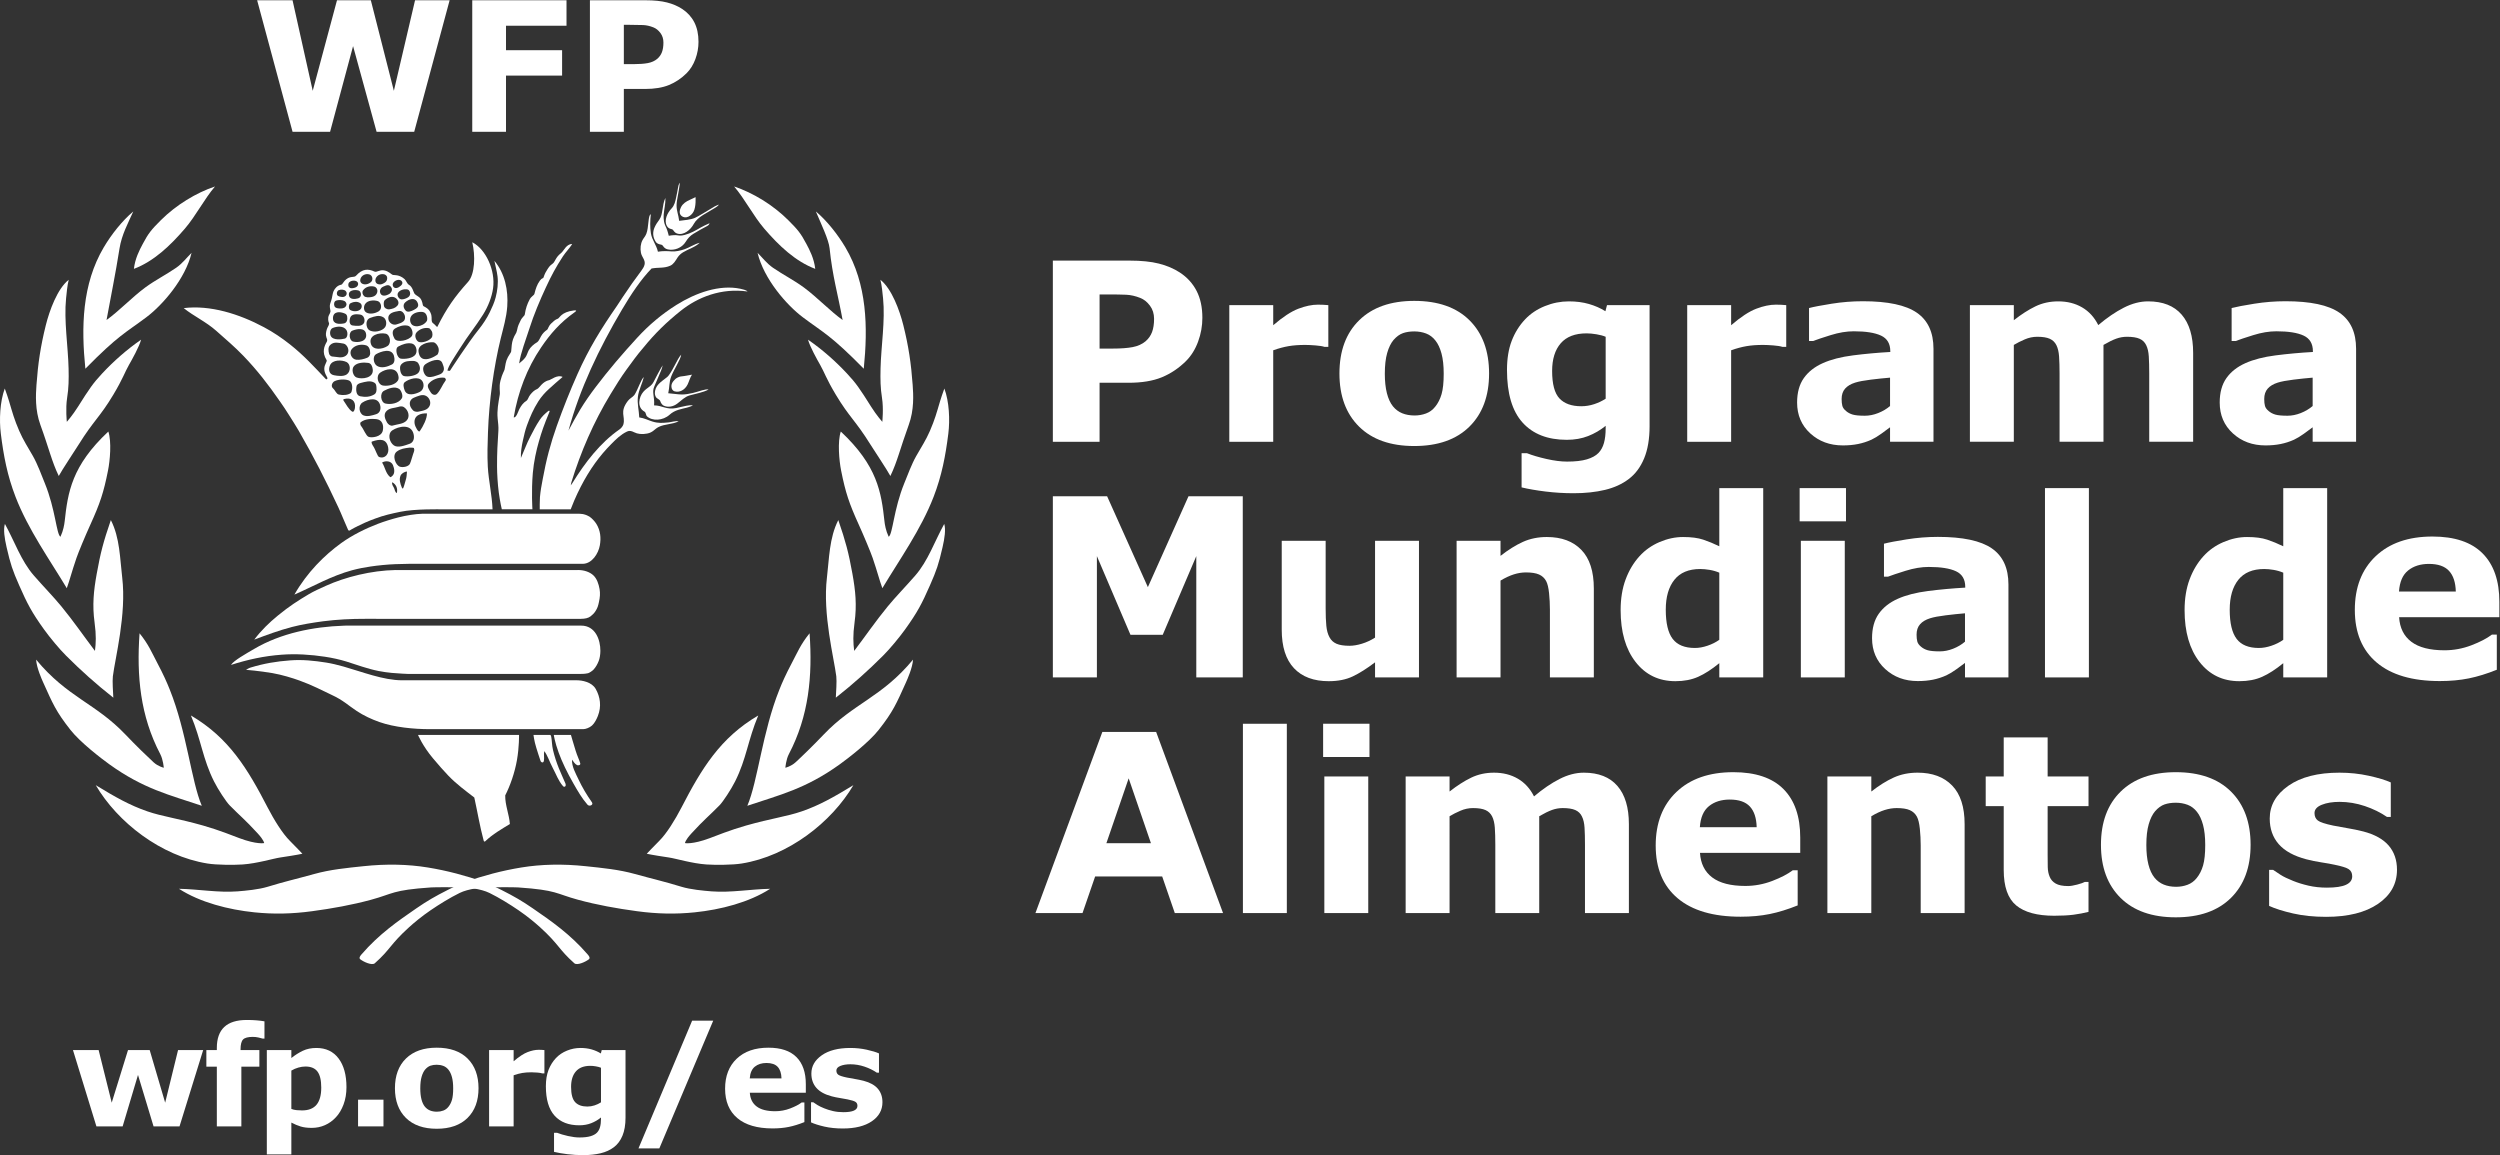 <?xml version="1.0" encoding="UTF-8" standalone="no"?>
<svg
   xmlns:dc="http://purl.org/dc/elements/1.1/"
   xmlns:cc="http://creativecommons.org/ns#"
   xmlns:rdf="http://www.w3.org/1999/02/22-rdf-syntax-ns#"
   xmlns:svg="http://www.w3.org/2000/svg"
   xmlns="http://www.w3.org/2000/svg"
   viewBox="0 0 817.973 377.947"
   height="377.947"
   width="817.973"
   xml:space="preserve"
   id="svg2"
   version="1.1"><rect x="0" y="0" width="817.973" height="377.947" fill="#333333" stroke="none"/><defs
     id="defs6"><clipPath
       id="clipPath20"
       clipPathUnits="userSpaceOnUse"><path
         id="path18"
         d="M 0,2834.65 V 0 h 6134.76 v 2834.65 z" /></clipPath></defs><g
     transform="matrix(1.333,0,0,-1.333,0,377.947)"
     id="g10"><g
       transform="scale(0.1)"
       id="g12"><g
         id="g14"><g
           clip-path="url(#clipPath20)"
           id="g16"><path
             id="path22"
             style="fill:#ffffff;fill-opacity:1;fill-rule:nonzero;stroke:none"
             d="m 1340.51,2131.15 c 12.51,27.08 24.09,48.63 40.8,74.32 7.36,11.32 15.69,19.21 23.1,30.66 -3.54,1.03 -8.72,-1.91 -10.96,-3.5 -7.42,-5.38 -10.77,-14.12 -16.71,-18.8 -14.03,-11.08 -13.64,-21.11 -21,-26.28 -6.57,-4.63 -8.45,-7.68 -13.05,-14.9 -3.08,-4.83 -5.34,-8.72 -8.6,-18.22 -1.15,-3.44 -3.45,-0.41 -8.93,-7.93 -7.18,-9.82 -10.4,-20.41 -13.38,-32.27 -0.96,-3.9 -7.59,-5.97 -11.85,-14.07 -5.72,-10.93 -9.44,-21.03 -11.91,-36.95 -0.62,-3.69 -6.85,-6.25 -11.16,-16.53 -3.05,-7.23 -5.23,-8.83 -7.9,-22.45 -1.65,-8.32 -5.43,-9.51 -9.7,-21.57 -3.3,-9.2 -3.43,-18.06 -4.58,-30.09 -0.26,-2.32 -4.2,-6.94 -7.84,-13.68 -6.08,-11.27 -5.88,-18.78 -8.32,-30.41 -0.92,-4.2 -5.63,-9.77 -10.17,-27.79 -3.98,-15.98 -0.33,-26.58 -1.68,-34.46 -3.53,-20.44 -7.03,-38.2 -5.14,-58.35 0.94,-9.84 2.44,-20.01 1.79,-29.48 -1.88,-29.7 -3.48,-54.16 -3.32,-87.82 0.1,-18.33 1.53,-43.42 4.3,-64.29 3.05,-23.07 7.44,-41.07 7.44,-41.07 h 75.14 c 0,0 -2.93,43.45 0.96,89.19 2.3,27.42 8.83,56.48 14.76,76.89 7.51,26.03 12.18,39.51 26.37,73.85 0.3,0.76 -0.1,3.97 -3.85,0.83 -7.83,-6.58 -14.38,-12.37 -20.57,-21.69 -9.46,-14.26 -15.21,-26 -22.87,-40.63 -8.96,-17.02 -13.89,-31.85 -23.11,-52.53 -0.55,14.93 1.88,29.13 4.89,42.88 3.11,14.04 5.58,25.16 9.99,37.25 7.84,21.35 15.43,39.17 27.99,59.03 7.28,11.48 16.57,21.77 26.01,30.33 11.29,10.32 21.73,19.39 33.55,29.49 -12.42,6.41 -28.96,-6.95 -32.26,-7.64 -17.48,-3.41 -24.59,-19.61 -29.94,-21.83 -7.65,-3.2 -12.08,-7.87 -17.38,-14.33 -4.09,-4.85 -5.31,-12.33 -9.59,-14.98 -7.13,-4.44 -12.36,-11.15 -17.27,-20.5 -2.01,-3.87 -7.49,-22.13 -13.59,-19.79 10.42,61.93 32.29,120.01 67.37,171.71 22.26,32.77 46.46,60.88 82.13,86.09 4.69,3.34 5.62,4.89 -0.95,4.66 -33.34,-4.05 -35.38,-19.27 -40.87,-20.7 -5.21,-1.35 -11.65,-7.52 -15.77,-11.53 -7.41,-7.33 -7.28,-13.51 -10.13,-15.43 -6.08,-4.25 -10.66,-8.66 -14.82,-16.02 -2.17,-3.85 -5.85,-12.31 -9.1,-14.24 -8.56,-4.96 -16.85,-12.19 -20.98,-19.99 -3.06,-5.71 -4.28,-11.89 -8.26,-17.49 -4.27,-6.03 -10.23,-10.53 -15.36,-14.89 3.9,26.47 16.37,57.83 24.95,84.87 11.54,36.13 25.54,68.96 41.33,103.07" /><path
             id="path24"
             style="fill:#ffffff;fill-opacity:1;fill-rule:nonzero;stroke:none"
             d="m 1417.22,1916.65 c 28.45,63.86 58.37,111.91 97.26,168.12 5.09,7.36 9.64,14.58 14.08,21.48 2,3.11 11.56,16.86 13.55,19.77 13.05,19.69 18.52,25.71 31.87,44.53 3.62,5.11 6.55,9.13 8.08,15.04 2.85,11.01 -6.61,18.39 -8.78,28.96 -2.2,10.79 -1.01,22.57 3.95,31.68 3.11,5.7 6.19,7.93 9.31,15.58 6.07,14.73 3.97,46.58 10.88,47.42 -1.75,-15.12 -2.15,-32.12 0.22,-46.62 2.77,-16.93 13.04,-27.19 17.28,-45.12 11.42,2.06 23.83,1.56 33.44,0.73 9.54,-0.81 21.61,1.84 31.4,5.19 13.26,4.53 24.27,12.78 37.79,15.98 -11.5,-11.06 -27.72,-15.2 -41.32,-23.59 -5,-3.14 -9.71,-7.29 -13.05,-12.45 -5.47,-8.51 -9.79,-16.65 -18.35,-20.37 -15.19,-6.64 -28.23,-3.49 -45.57,-6.71 -25.76,-26.54 -50,-62.63 -72.38,-100.59 -56.73,-95.97 -104.03,-195.36 -131.54,-297.29 9.51,17.73 18.6,34.89 28.9,51.76 11.39,18.74 24.18,37.09 38.13,55.47 32.66,43.05 64.97,80.64 101.17,120.18 29.22,31.97 61.25,58.76 96.96,81.18 47.2,29.57 105.42,50.29 156.57,39.61 5.82,-1.36 14.14,-2.91 17.77,-6.74 -64.11,8.97 -121.54,-13.42 -164.4,-47.75 -33.85,-27.07 -62.39,-54.56 -91.39,-90.26 -14.98,-17.21 -28.45,-36.13 -41.83,-54.46 -14.02,-19.27 -26.44,-39.55 -38.77,-59.83 -41.54,-68.6 -73,-141.24 -96.12,-216.5 -0.66,-2.39 -0.8,-4.79 -1.46,-7.16 1.1,1.69 2.72,3.52 3.81,5.25 31.13,50.6 68.56,99.44 115.96,132.22 4.14,2.82 8.46,8.25 9.56,12.53 5.14,20.09 -10.18,29.75 11.01,57.52 4.86,6.38 11.5,8.71 16.09,14.63 8.68,13.41 15.75,37.42 23.01,43.86 -3.65,-15.63 -12.62,-32.13 -14.54,-48.25 -2.03,-17.68 2.5,-32.15 3.28,-50.89 12.53,-1.71 22.21,-7 32.04,-10.03 15.27,-4.77 24.44,-3.56 39.56,-2.25 6.46,0.54 18.15,4.31 25.11,2.89 -14.62,-7.99 -34.34,-6.51 -49.29,-14.15 -10.46,-5.35 -13.49,-13.26 -27.91,-16.05 -12.84,-2.5 -23.64,-1.15 -31.99,3.13 -6.49,3.27 -11.56,4.64 -17.39,1.85 -15.56,-7.48 -26.18,-18.02 -38.7,-30.65 -29.08,-29.27 -52.81,-61.92 -74.97,-104.75 -5.84,-11.4 -11.12,-22.64 -16.13,-34.24 -2.46,-5.67 -8.58,-21.34 -8.58,-21.34 h -75.99 c 0,0 -0.19,21.9 0.52,29.9 1.46,15.94 3.62,27.76 6.73,43.93 4.4,23.27 8.72,44.38 14.74,66.95 5.89,21.95 12.23,42.55 19.75,63.64 15.72,43.97 32.41,86.07 50.67,127.06" /><path
             id="path26"
             style="fill:#ffffff;fill-opacity:1;fill-rule:nonzero;stroke:none"
             d="m 682.555,1324.81 c 27.734,22.68 48.265,35.82 75.961,52.33 11.242,6.73 28.254,14.34 41.332,20.26 47.984,21.68 111.464,37.66 171.269,38.76 1.086,0 1.016,-0.05 1.016,-0.05 h 445.917 c 0,0 -1.67,0.05 1.55,0.05 14.19,0 28.23,-4.94 36.92,-13.13 8.69,-8.26 12.86,-20.98 15.13,-33.62 1.93,-10.79 0.98,-20.38 -1.53,-31.9 -1.96,-9.11 -3.44,-14.54 -8.5,-22.28 -3.07,-4.71 -5.98,-7.94 -11.68,-12.48 -5.86,-4.68 -14.16,-6.3 -23.68,-6.39 -1,-0.05 -3.12,-0.1 -3.05,-0.08 0.1,0.08 -521.565,0.08 -521.565,0.08 0,0 -3.243,0.01 -4.868,0.01 -34.144,0.11 -70.101,-1.63 -103.839,-6.04 -25.844,-3.52 -51.739,-7.56 -76.723,-14.07 -31.504,-8.22 -61.836,-19.61 -92.113,-30.9 16.789,22.31 36.164,41.24 58.453,59.45" /><path
             id="path28"
             style="fill:#ffffff;fill-opacity:1;fill-rule:nonzero;stroke:none"
             d="m 837.395,1502.22 c 27.39,19.79 60.656,36.03 90.117,47.31 14.953,5.67 34.816,11.94 50.593,15.87 19.067,4.8 40.975,8.41 58.835,8.93 5.39,0.15 0.79,0.04 0.79,0.04 l 382.46,0.04 c 0,0 8.19,-0.43 11.04,-0.99 7.18,-1.55 12.98,-4.49 15.39,-6.02 5.94,-3.8 13.39,-11.81 17.29,-18.13 9.93,-16.36 11.68,-34.01 8.47,-52.37 -3.68,-20.98 -19.61,-44.87 -41.23,-45.46 -3.77,-0.09 -11.28,0 -11.28,0 h -414.24 c 0,0 -24.107,-0.47 -35.122,-0.87 -20.375,-0.79 -42.965,-3.12 -60.75,-5.73 -15.215,-2.19 -30.074,-5.08 -45.317,-9.15 C 813.375,1421.89 769,1396 722.59,1375.85 c 31.254,54.63 73.539,96.48 114.805,126.37" /><path
             id="path30"
             style="fill:#ffffff;fill-opacity:1;fill-rule:nonzero;stroke:none"
             d="m 623.438,1242.29 c 66.484,39.27 146.582,54.77 219.89,57.23 1.738,0.08 5.219,0.19 5.219,0.19 l 571.743,-0.04 c 0,0 1.03,0 6.21,0.04 34.65,0.04 47.3,-34.35 47.14,-62.15 -0.06,-9.15 -1.62,-18.5 -4.15,-24.78 -3.3,-8.19 -6.95,-14.87 -12.89,-21.32 -2.13,-2.35 -9.79,-7.74 -13.18,-8.57 -7.92,-1.93 -17.67,-1.72 -17.61,-1.72 0.07,0 -425.27,-0.07 -425.27,0 0,0 -22.946,0.93 -38.864,2.46 -11.477,1.14 -20.184,2.34 -32.098,4.6 -29.285,5.82 -53.562,15.36 -78.926,23.18 -16.918,5.22 -34.711,9.12 -53.273,11.93 -34.133,5.23 -71.418,7.61 -105.891,4.99 -43.847,-3.25 -82.851,-11.85 -124.554,-25.09 7.054,11.01 36.371,27.13 56.504,39.05" /><path
             id="path32"
             style="fill:#ffffff;fill-opacity:1;fill-rule:nonzero;stroke:none"
             d="m 931.402,1063.01 c -19.55,6.89 -38.613,15.78 -55.726,27.08 -22.281,14.75 -33.203,26.47 -62.008,39.77 -24.648,11.4 -44.328,22.64 -78.691,35.08 -16.582,6.02 -43.446,14.28 -66.481,18.24 -32.906,5.58 -64.633,8.03 -64.633,8.03 0,0 6.719,4.19 10.77,5.43 33.586,10.22 63.25,15.22 97.738,17.77 30.246,2.26 58.035,-0.69 88.359,-5.43 12.438,-1.97 28.61,-5.79 42.668,-9.81 45.633,-12.98 97.524,-33.58 143.543,-33.66 2.571,0 2.278,0.04 2.278,0.04 h 425.021 c 0,0 -3.21,0 1.3,0 12.87,0.04 36.94,-4.13 46.6,-21.2 11.2,-19.69 14.68,-43.13 5.27,-66.6 -2.84,-7.06 -7.57,-17.16 -14.37,-23.3 -5.97,-5.39 -15.66,-8.86 -21.27,-8.86 -1.61,-0.08 -4.39,0 -4.39,0 h -371.71 c 0,0 1.41,0 -2.02,0 -38,0 -85.853,4.61 -122.248,17.42" /><path
             id="path34"
             style="fill:#ffffff;fill-opacity:1;fill-rule:nonzero;stroke:none"
             d="m 1100.71,931.16 c -10.5,10.801 -25,27.352 -38.14,43.039 -25.23,30.081 -36.53,57.181 -36.53,57.181 h 247.92 c 0,0 0.67,-28.61 -5.07,-61.72 -5.36,-30.762 -16.72,-63.172 -28.8,-86.672 -0.44,-24.078 9.72,-46.468 11.4,-70.25 -20.36,-12.508 -42.27,-24.886 -60.53,-42.437 -1.16,-1.071 -3.04,-1.071 -3.81,1.828 -9.78,36.66 -14.94,69.351 -22.95,105.609 -22.6,17.461 -43.79,33.032 -63.49,53.422" /><path
             id="path36"
             style="fill:#ffffff;fill-opacity:1;fill-rule:nonzero;stroke:none"
             d="m 1356.22,951.512 c -7.02,12.929 -12.26,30.039 -20.3,40.207 -1.72,-9.059 0.4,-14.66 -0.82,-23.328 -1.14,-7.282 -7.1,-4.262 -8.31,-0.832 -3.47,9.839 -7.17,21.98 -10.34,32.062 -5.3,16.819 -6.99,31.699 -6.99,31.699 l 41.24,0.06 c 0,0 1.59,-0.39 2.32,-4.42 1.97,-10.39 1.49,-20.53 4.34,-32.562 3.66,-15.519 8.36,-29.679 14.07,-44.136 4.95,-12.731 11.34,-25.571 16.54,-38.211 0.7,-1.66 1.05,-4.852 -0.21,-6.512 -1.53,-1.93 -4.16,-1.68 -5.67,0 -11.81,13.422 -16.57,28.621 -25.87,45.973" /><path
             id="path38"
             style="fill:#ffffff;fill-opacity:1;fill-rule:nonzero;stroke:none"
             d="m 1420.06,922.012 c -7.02,14.949 -16.89,31.769 -16.03,48.718 4.57,-5.98 6.44,-10.281 12.72,-13.609 2.88,-0.922 8.9,-0.062 7.38,4.938 -2.76,9.363 -7.07,17.269 -11.06,30.089 -5.92,18.952 -11.67,39.212 -11.67,39.212 l -42.1,0.02 c 0,0 2.35,-17.08 11.91,-43.29 8.4,-23.231 21.39,-49.789 35.61,-74.668 11.59,-20.5 22.11,-38.363 35.26,-53.32 4.5,-5.153 15.53,-0.633 10.75,6.066 -12.47,17.633 -24.11,37.172 -32.77,55.844" /><path
             id="path40"
             style="fill:#ffffff;fill-opacity:1;fill-rule:nonzero;stroke:none"
             d="m 1693.41,2344.9 c -9.14,-3.97 -17.21,-9.13 -21.76,-17.91 -3.32,-6.31 -5.56,-15.92 0.78,-21.34 11.11,-9.48 24.38,0.23 29.75,9.92 6.79,12.35 5.03,35.95 5.03,35.95 0,0 -7.9,-4.1 -13.8,-6.62" /><path
             id="path42"
             style="fill:#ffffff;fill-opacity:1;fill-rule:nonzero;stroke:none"
             d="m 1703.07,2285.96 c 4,7.54 12.75,15.68 22.33,21.51 10.85,6.63 22.07,13.07 29.88,17.72 7.81,4.69 9.3,7.99 9.3,7.99 0,0 -6.43,-2.22 -9.96,-4.3 -19.27,-11.49 -40.31,-24.55 -48.86,-28.32 -10.8,-4.71 -25.48,-5.62 -38.7,-7.31 -2.11,16.68 -6.45,23.62 -6.39,38.44 0.11,7.11 1.83,16.33 3.03,22.77 4.14,21.43 4.95,32.24 4.95,32.24 0,0 -3.27,-3.05 -4.47,-12.47 -1.34,-8.53 -2.3,-11.66 -4.24,-21.74 -2.23,-11.62 -4.55,-21.47 -11.51,-28.73 -10.01,-10.37 -19.3,-28.82 -11.56,-42.96 4.51,-8.26 12.04,-7.07 14.4,-9.19 2.36,-2.12 3.79,-7.21 10.92,-9.57 15.39,-5.14 32.84,8.66 40.88,23.92" /><path
             id="path44"
             style="fill:#ffffff;fill-opacity:1;fill-rule:nonzero;stroke:none"
             d="m 1683.12,2241.89 c 5.22,8.48 10.58,14.43 18.82,19.49 13.66,8.32 23.79,13.96 32.13,18.22 3.61,1.82 6.63,3.98 7.55,7.84 -3.73,-1.4 -17.84,-8.03 -31.84,-16.35 -10.03,-6 -27.27,-13.47 -38.85,-14 -4.59,-0.2 -8,0.93 -11.74,1.05 -7.77,0.31 -17.67,-1.55 -17.67,-1.55 0,0 -2.51,10.97 -5.82,18.88 -1.66,4.06 -4.35,8.22 -5.8,15.83 -0.97,5.08 -1.26,12.7 -0.87,17.25 1.14,13.73 4.84,27.07 4.2,40.97 -8.62,-17.93 -5.1,-40.01 -15.23,-53.88 -4.27,-5.84 -7.66,-10.43 -11.02,-17.78 -5.56,-12.06 -4.9,-24.56 2.62,-36.18 4.34,-6.63 13.91,-6.38 15.56,-7.66 2.51,-1.86 4.65,-8.79 14.01,-10.88 16.02,-3.59 34.9,3.83 43.95,18.75" /><path
             id="path46"
             style="fill:#ffffff;fill-opacity:1;fill-rule:nonzero;stroke:none"
             d="m 1687.6,1891.3 c 3.73,7.54 6.13,17.42 10.89,24.4 -10.77,-1.61 -12.5,-2.84 -28.05,-4.54 -3.38,-0.32 -10.4,-3.84 -12.71,-6.15 -6.15,-6.21 -11.52,-11.97 -9.14,-22.38 0.93,-4.06 4.5,-7.03 6.49,-7.65 12.93,-4.2 26.06,3.49 32.52,16.32" /><path
             id="path48"
             style="fill:#ffffff;fill-opacity:1;fill-rule:nonzero;stroke:none"
             d="m 1700.72,1870.78 c 14.68,3.43 31.66,10.64 38.48,8.36 -13.8,-7.33 -31.17,-9.99 -46.45,-14.34 -11.65,-3.36 -19.97,-12.16 -30.38,-20.15 -9.54,-7.27 -22.24,-10.22 -33.59,-4.88 -3.82,1.82 -7.54,7.98 -8.2,11.28 -0.59,2.63 -6.07,5.27 -8.88,7.57 -2.85,2.37 -4.21,8.26 -4.27,10.53 -0.48,20.33 14.99,28.55 29.9,40.49 11.22,9 25.8,47.16 34.7,55.08 -1.59,-12.31 -17.58,-35.52 -24.55,-53.58 -5.54,-14.39 -3.72,-25.89 -7.28,-41.05 10.66,-0.68 22.53,-2.91 33.26,-3.09 8.43,-0.11 18.61,1.73 27.26,3.78" /><path
             id="path50"
             style="fill:#ffffff;fill-opacity:1;fill-rule:nonzero;stroke:none"
             d="m 1685.24,1839.43 c -8.25,-1.54 -18.35,-4.13 -25.24,-5.59 -23.96,-5.08 -35.39,6.66 -54.53,6.44 1.69,21.9 -5.91,31.71 0.34,45.87 5.59,12.59 10.76,25.93 15.56,36.62 3.89,8.55 5.08,15.78 5.08,15.78 0,0 -5.82,-8.69 -22.33,-40.85 -5.73,-11.24 -16.02,-13.63 -25.15,-24.24 -10.51,-12.11 -16.53,-37.75 2.9,-48.5 3.86,-2.12 3.3,-8.79 6.11,-11.48 12.98,-12.2 39.19,-10.97 55.59,3.9 13.05,11.9 28.91,13.83 42.42,17.33 7.9,2.04 14.83,5.4 14.83,5.4 0,0 -3.74,1.53 -15.58,-0.68" /><path
             id="path52"
             style="fill:#ffffff;fill-opacity:1;fill-rule:nonzero;stroke:none"
             d="m 1205.23,1585.18 c -0.95,0 -1.96,0 0,0 z m -111.89,315.55 c -7.98,-10.57 -11.68,-22.7 -20.5,-31.93 -4.6,-4.82 -11.62,-2.57 -15.26,3 -4.05,6.28 -10.6,15.18 -5.73,21.4 8.01,10.26 24.76,16.8 39,14.95 0.84,-0.1 5.43,-3.48 2.49,-7.42 z m -38.34,-60.4 c -4.47,-11.96 -17.79,-13.25 -29.14,-15.62 -2.12,-0.45 -8.64,0 -11.57,2.88 -4.9,4.79 -9.14,11.34 -8.29,19.53 0.46,5.06 4.68,10.02 9.9,12.03 9.47,3.68 20.7,9.58 30.03,4.34 8.03,-4.49 12.24,-14.73 9.07,-23.16 z m -24.55,-63.21 c -3.26,-4.72 -11.64,10.94 -12.73,18.12 -3.13,20.76 15.07,26.07 30.24,25.43 0.47,-12.39 -9.13,-31.57 -17.51,-43.55 z m -16.38,-56.04 c -2.98,-8.35 -4.41,-16.03 -7.73,-23.68 -3.21,-7.41 -16.969,-10.04 -24.598,-7.68 -10.898,3.38 -20.238,27.84 -7.855,37.21 9.472,7.08 19.289,8.22 31.353,9.69 2.17,0.27 10.28,-0.22 10.6,-0.98 2.02,-5.08 0.74,-7.62 -1.77,-14.56 z m -18.34,-64.58 c -2.199,-6.42 -3.175,-13.02 -6.019,-19.19 -1.418,-3.13 -3.285,0.98 -3.359,1.18 -4.278,10.65 -6.977,19.66 -3.329,29.03 2.059,5.19 9.161,9.96 15.899,10.37 -0.414,-6.66 -0.887,-14.89 -3.192,-21.39 z M 974.082,1625 c -4.922,2.23 -4.848,8.56 -6.91,12.49 -1.942,3.84 -6.125,9.13 -4.402,14.16 9.496,-5.32 13.902,-14.82 11.312,-26.65 z m -16.383,39.32 c -11.336,9.31 -12.316,24.21 -19.863,35.61 8.332,5.34 22.391,4.27 26.707,-6.29 3.453,-8.47 5.965,-20.93 -2.629,-27.4 -0.934,-0.69 -3.144,-2.81 -4.215,-1.92 z m -42.25,76.85 c -1.695,2.43 -5.062,9.42 -2.5,10.32 20.281,6.98 35.504,7.21 39.832,-14.49 3.074,-15.48 -7.508,-28.78 -22.332,-23.36 -4.25,1.57 -8.457,18.06 -15,27.53 z m -29.496,48.99 c -1.422,1.78 -2.574,7.18 -0.808,8.56 10.546,8.48 26.031,9.12 38.015,7.95 15.817,-1.43 19.067,-16.13 16.43,-28.32 -3.481,-16.03 -27.809,-18.03 -34.695,-15.36 -6.766,2.6 -11.493,17.94 -18.942,27.17 z m 3.442,57.03 c 13.667,8.86 39.789,15.43 44.14,-8.56 1.324,-7.24 -0.476,-16.83 -10.254,-19.98 -10.027,-3.21 -21.84,-6.68 -31.008,-2.96 -11.265,4.61 -13.484,24.64 -2.878,31.5 z m -14.165,40.36 c 1.036,4.6 6.133,6.78 10.415,7.88 11.066,2.73 23.433,6.85 33.589,0.38 3.957,-2.51 4.262,-6.05 4.774,-11.02 0.898,-8.07 -0.246,-14.66 -5.555,-17.75 -10.781,-6.32 -21.742,-6.88 -34.265,-4.42 -10.157,2 -10.985,15.46 -8.958,24.93 z m -11.339,-62.21 c -9.465,7 -13.653,16.91 -20.629,26.71 -1.684,2.4 0,3.39 1.285,3.77 16.816,4.75 29.281,-3.64 26.664,-21.96 -0.469,-3.56 -2.781,-11.85 -7.32,-8.52 z m -46.379,56.61 c -6.301,5.44 -1.922,14.92 3.566,17.68 9.61,4.77 24.707,5.49 34.703,2.12 6.438,-2.16 9.684,-11.4 8.528,-21.46 -0.485,-4.14 -1.735,-8.68 -3.762,-10.02 -7.609,-5.19 -19.387,-5.39 -28.649,-3.47 -6.55,1.38 -8.878,10.34 -14.386,15.15 z m -7.262,57.25 c 6.09,13.25 28.309,13.36 40.402,7.46 9.856,-4.85 11.094,-23.19 0.332,-30.43 -8.582,-5.71 -22.113,-3.61 -31.218,-1.94 -12.934,2.38 -13.965,15.1 -9.516,24.91 z m 0.492,49.6 c 9.235,8.79 21.188,4.75 32.305,3.22 2.152,-0.31 4.719,-1.82 6.176,-3.28 7.593,-7.67 8.195,-20.23 -0.262,-26.52 -9.75,-7.25 -21.926,-2.54 -33.645,-1.95 -3.164,0.13 -6.644,3.85 -7.367,6.23 -2.109,7.42 -3.394,16.49 2.793,22.3 z m 5.953,41.5 c 9.789,4.09 26.633,5.97 33.571,-5.03 4.261,-6.75 3.019,-19.22 -3.817,-21.04 -6.687,-1.72 -29.453,-5.51 -34.902,7.08 -2.703,6.19 -1.563,16.17 5.148,18.99 z m 30.153,35.25 c 2.84,-1.25 4.605,-3.52 5.277,-7 1.395,-7.56 -0.594,-15.75 -7.844,-17.08 -10.886,-1.99 -27.051,-2.61 -26.996,12.78 0.039,17.17 16.957,16.98 29.563,11.3 z m -21.914,31.92 c 5.793,2.22 15.332,1.73 20.531,-0.99 2.621,-1.36 6.152,-5.67 4.668,-10.22 -1.848,-5.92 -7.36,-8.06 -13.629,-8.14 -6.02,-0.05 -12.918,0.42 -15.356,5.34 -2.304,4.66 -1.324,12.04 3.786,14.01 z m 6.765,25.75 c 5.297,1.93 13.129,1.8 16.985,-2.38 5.304,-5.8 1.117,-15 -8.883,-14.54 -3.528,0.14 -7.699,1.36 -9.828,2.57 -5.176,2.92 -3.457,12.5 1.726,14.35 z m 23.813,16.58 c 0.679,2.24 4.168,4.85 5.98,5.5 3.973,1.41 8.629,1.7 12.43,0.18 7.605,-3.12 6.562,-12.53 -1.559,-15.82 -3.633,-1.48 -9.211,-2.43 -11.949,-1.48 -5.117,1.74 -6.531,6.17 -4.902,11.62 z m 23.687,-36.76 c -8.297,-2.42 -19.851,-2.89 -22.328,5.6 -4.203,14.43 14.004,16.59 23.449,13.56 6.512,-2.06 8.813,-16.31 -1.121,-19.16 z m 5.485,47.63 c 2.628,8.94 12.761,13.78 21.933,11.06 7.891,-2.31 9.707,-13.07 4.379,-18.28 -2.41,-2.36 -6.406,-4.74 -10.703,-5.69 -9.379,-2.1 -18.598,3.07 -15.609,12.91 z m 41.254,-32.79 c -1.485,-5.83 -5.762,-9.84 -12.618,-11.36 -6.804,-1.49 -16.211,-1.91 -19.984,2.29 -3.602,3.98 -5.254,9.58 -2.25,13.88 6.023,8.55 17.043,11.55 26.875,9.37 5.601,-1.31 9.715,-7.04 7.977,-14.18 z m -3.657,34.3 c 3.657,8.12 12.953,12.2 21.875,9.48 1.785,-0.57 5.469,-3.46 5.977,-6.29 1.062,-5.64 -0.899,-10.8 -5.606,-13.74 -6.035,-3.84 -11.015,-6.01 -17.949,-3.17 -5.199,2.18 -6.473,8.93 -4.297,13.72 z m 38.438,-22.77 c 4.07,-6.9 -2.133,-13.84 -5.281,-15.73 -6.985,-4.09 -16.844,-6.61 -21.051,0.32 -4.145,6.8 -0.715,14.86 6.508,17.85 6.894,2.86 14.031,7.2 19.824,-2.44 z m 11.586,-26.37 c 4.558,-3.77 8.57,-11.7 3.093,-17.97 -5.132,-5.9 -11.519,-7.67 -19.582,-8.98 -5.464,-0.92 -12.441,3.12 -13.32,7.95 -0.816,4.14 -1.574,11.71 2.539,15.19 8.024,6.84 18.777,10.79 27.27,3.81 z m 9.672,44.98 c 4.308,-1.27 7.062,-5.82 4.902,-10.22 -1.313,-2.71 -5.18,-5.64 -7.645,-7.16 -6.769,-4.16 -12.574,-2.46 -14.691,2.52 -3.898,9.14 9.207,17.29 17.434,14.86 z m 16.503,-22.79 c 4.75,-0.43 6.93,-3.73 7.86,-7.37 1.23,-4.86 -0.37,-9.37 -4.48,-12.14 -4.895,-3.25 -10.993,-5.16 -15.868,-5.24 -6.59,-0.1 -12.699,9.56 -9.129,15.85 3.789,6.74 13.309,9.62 21.617,8.9 z m 27.28,-34.89 c 2.81,-8.28 -3.26,-12.14 -9.66,-15.54 -6.5,-3.48 -15.23,-6.71 -19.745,-2.4 -5.757,5.44 -8.332,14.58 -1.902,20.61 8.917,8.37 25.407,14.65 31.307,-2.67 z m 11.77,-20.78 c 10.46,-1.32 12.54,-16.2 10.43,-21.58 -2.39,-4.61 -7.66,-8.23 -10.43,-9.65 -7.67,-3.96 -16.64,-5.46 -23.69,-1.8 -6.43,3.33 -9.21,13.08 -5.72,20.73 4.73,10.33 19.63,13.6 29.41,12.3 z m 21.52,-46.03 c 3.59,-5.01 2.8,-13.89 0.68,-16.66 -6.6,-9.02 -24.96,-14.17 -32.54,-10.48 -5.75,2.82 -11.44,15.5 -4.69,23.12 7,7.89 19.21,12.61 30.3,10.29 2.46,-0.54 4.09,-3.26 6.25,-6.27 z m 4.64,-28.37 c 5.04,-0.54 9.51,-6.08 11.95,-12.11 3.16,-7.8 -0.04,-16.9 -2.54,-18.59 -6.02,-4.09 -25.08,-15.57 -37.08,-8.7 -6.6,3.79 -8.42,12.44 -8.83,17.56 -1.33,16.5 23.72,23.26 36.5,21.84 z m -70.389,-118.1 c -2.571,6.56 -4.946,16.24 0.199,20.23 10.39,8.19 33.89,15.37 42.83,2.97 5.82,-8.06 4.11,-21.7 -6.07,-26.93 -10.5,-5.36 -31.037,-11.53 -36.959,3.73 z m -50.414,-0.72 c 10.429,5.31 25.457,11.7 36.687,4.47 5.137,-3.29 10.442,-16.96 6.817,-23.02 -7.696,-12.87 -27.961,-16.15 -40.844,-12.84 -10.969,2.85 -14.274,25.53 -2.66,31.39 z m -9.375,44.49 c 12.582,8.86 37.441,14.58 43.422,-4.76 1.55,-5.02 2.441,-10.57 -0.122,-14.62 -6.976,-11.22 -24.664,-14.17 -36.496,-12.5 -12.804,1.86 -18.847,23.44 -6.804,31.88 z m -10.59,45.08 c 12.09,6.86 37.855,15.97 43.918,-3.67 2.43,-8.03 2.183,-17.95 -4.692,-21.49 -9.851,-5.17 -25.46,-10.58 -36.812,-3.5 -9.477,6 -10.758,23.89 -2.414,28.66 z m 67.676,81.03 c -5.071,-4.52 -10.207,-5.49 -16.95,-7.78 -9.437,-3.2 -19.312,4.07 -20.402,13.1 -1.816,15.45 14.75,17.76 25.715,19.69 7.98,1.44 12.93,-5.74 14.402,-10.56 1.504,-4.64 1.309,-10.87 -2.765,-14.45 z m 20.302,-36.37 c -7.19,-10.71 -36.166,-17.45 -42.556,-6.43 -4.668,8.06 -7.567,19.39 1.203,24.8 9.219,5.66 20.137,9.05 30.863,7.11 10.08,-1.77 15.21,-18.36 10.49,-25.48 z m 15.44,-66.33 c 4.13,-6.56 7.01,-15.38 0.89,-23.52 -5.55,-7.46 -25.37,-10.94 -35.519,-8.48 -5.566,1.4 -8.195,8.16 -9.051,12.72 -1.172,6.17 -1.73,12.38 3.731,17.42 7.855,7.19 18.339,7.03 28.409,7.03 4.14,0 9.99,-2.68 11.54,-5.17 z m -5.75,22.26 c -6.17,-11.34 -27.09,-12.8 -36.492,-11.55 -6.625,0.89 -11.289,11.57 -11.094,20.51 0.066,4.59 1.5,7.64 4.648,9.33 10.438,5.6 21.133,9.35 32.368,7.53 10.96,-1.74 15.22,-17.23 10.57,-25.82 z m -110.07,24.42 c -7.118,21.88 20.218,28.78 36.168,25.41 11.105,-2.31 14.816,-23.65 4.48,-30.38 -12.777,-8.32 -35.477,-11.01 -40.648,4.97 z m -41.219,-53.72 c 8.187,8.44 22.972,8.96 34.511,7.42 7.086,-0.99 10.141,-8.15 11.126,-15.93 2.765,-21.37 -25.938,-24.97 -39.594,-19.97 -9.004,3.29 -13.68,20.58 -6.043,28.48 z m -5.781,41.41 c 8.566,10.07 22.875,12.46 34.738,9.2 7.238,-1.97 10.59,-10.43 10.426,-19.91 -0.137,-5.38 -3.829,-9.28 -7.137,-10.64 -8.434,-3.42 -18.168,-5.97 -27.371,-4.85 -11.34,1.4 -18.219,17.27 -10.656,26.2 z m 1.363,45.11 c 10.527,4.29 30.144,8.13 33.453,-6.9 4.461,-20.03 -19.164,-23.29 -31.797,-19.8 -9.668,2.65 -11.504,22.72 -1.656,26.7 z m 75.73,33.09 c 7.867,-4.47 9.52,-17.08 4.731,-24.39 -6.367,-9.67 -28.133,-15.28 -39.848,-6.82 -6.68,4.85 -10.277,24.73 3.41,29.5 10.938,3.83 21.414,7.54 31.707,1.71 z m -11.16,14.38 c -8.926,-5.52 -21.656,-7.72 -30.098,-3.02 -7.343,4.01 -7.054,14.75 -3.417,20.51 5.988,9.62 20.859,10.67 31.132,7.66 8.864,-2.57 12.188,-19.05 2.383,-25.15 z m -72.281,15.68 c 0.902,2.86 2.176,3.67 3.957,4.54 7.5,3.58 15.746,4.55 22.93,-0.07 5.179,-3.36 4.726,-11.09 0.886,-15.11 -5.621,-5.91 -17.047,-6.16 -24.359,-2.31 -4.727,2.46 -4.941,8.29 -3.414,12.95 z m 2.398,-31.35 c 3.325,9.48 15.153,8.95 24.114,7.8 11.011,-1.44 13.218,-15.57 9.304,-21.5 -5.41,-8.21 -17.758,-6.63 -27.59,-5.39 -7.98,1.03 -8.46,11.61 -5.828,19.09 z m 155.51,-285.2 c 2.71,-10.71 0,-20.9 -9.53,-24.3 -12.249,-4.32 -28.812,-10.65 -38.609,-4.06 -11.195,7.51 -16.589,28.81 -3.718,37.17 15.195,9.93 45.437,16.45 51.857,-8.81 z m -16.506,33.3 c -8.238,-9.35 -21.672,-9.05 -34.859,-12.91 -5.094,-1.48 -11.125,3.01 -13.781,7.67 -4.875,8.71 -9.758,20.37 -0.418,28.77 7.742,7.05 18.281,6.46 27.757,9.28 4.25,1.29 9.457,2.77 14.618,-0.72 10.679,-7.29 14.839,-22.91 6.683,-32.09 z m 87.296,140.15 c 2.33,-6.81 5.45,-11.81 2.8,-18.59 -3.14,-8.32 -11.21,-9.46 -18.79,-12.2 -7.07,-2.56 -18.86,-5.8 -24.78,0.4 -6.8,7.04 -9.55,21.39 -1.41,27.54 10.56,7.86 36.61,18.7 42.18,2.85 z m 143.3,61.18 c 6.23,25.39 13.96,51.14 15.9,77.97 2.85,40.08 -5.8,81.72 -31.5,112.08 2.52,-13.08 5.88,-24.15 7.64,-37.89 2.08,-16.58 -0.25,-35.06 -4.54,-51.76 -3.25,-12.65 -8.94,-24.93 -14.59,-36.67 -6.66,-13.92 -16.63,-29.04 -26.56,-41.45 -27.8,-34.59 -71.13,-102.08 -71.13,-102.08 0,0 -3.63,0.27 -5.79,0.27 -0.5,8.4 19.45,37.22 29.51,53.35 22.09,35.34 38.83,54.37 58.04,85.03 12.05,19.32 21.23,42.83 24.19,64.15 5.99,43.43 -17.43,95.48 -51.1,112.8 7.7,-32.45 6.89,-78.16 -10.38,-97.4 -32.69,-36.43 -52.12,-63.69 -75.46,-110.39 -0.66,-1.26 -6.12,6.29 -10.63,9.23 -5.07,3.35 -2.23,13.36 -4.05,20.11 -1.64,5.73 -4.34,10.14 -5.13,11.15 -6.91,8.46 -13.59,8.99 -15.04,11.53 -1.67,2.86 -0.87,10 -6.89,18.14 -3.01,4.08 -10.68,7.11 -13.8,10.95 -3.37,4.21 -4.91,17.06 -14.22,22.33 -4.417,2.48 -6.468,10.19 -10.71,13.97 -13.09,11.59 -26.157,9.35 -28.657,10.08 -3.367,0.91 -9.937,9.27 -21.632,11.28 -11.442,1.94 -17.735,-5.68 -23.664,-2.92 -14.899,6.89 -29.165,7.46 -44.989,-10.18 -4.754,-5.25 -12.957,-0.35 -23.211,-8.18 -8.996,-6.86 -9.16,-13.2 -13.75,-14.07 -8.609,-1.61 -15.023,-8.5 -18.351,-16.02 -1.719,-3.88 -3.016,-11.7 -4.024,-16.86 -1.41,-7.12 -5.011,-13.7 -5.082,-18.93 -0.082,-7.28 2.215,-11.22 1.575,-14.47 -1.063,-4.72 -4.879,-9.03 -5.344,-13.44 -0.352,-2.5 -0.559,-9.17 1.261,-12.91 2.29,-4.62 -1.613,-8.64 -3.632,-13.56 -1.93,-4.59 -3.965,-12.42 -3.352,-17.95 0.82,-7.6 5.164,-10.37 1.793,-16.35 -5.543,-9.72 -12.539,-24.89 -0.269,-44.26 2.25,-3.54 -5.141,-10.42 -5.555,-20.54 -0.473,-10.99 6.172,-19.12 7.98,-24 0.348,-1.74 -2.914,-1.64 -3.031,-3.52 -29.223,30.89 -55.074,59.39 -88.953,86.21 -20.703,16.37 -41.176,30.13 -64.117,42.41 -61.285,32.86 -132.488,54.85 -196.988,46.83 24.289,-19.57 54.937,-33.52 79.89,-55.72 23.641,-21.06 45.09,-39.04 66.621,-61.42 33.797,-35.1 61.258,-70.7 89.871,-112 8.496,-12.23 14.09,-20.42 22.012,-33.17 7.98,-12.76 16.836,-26.32 24.102,-38.96 36.617,-63.58 66.621,-122.44 96.98,-187.59 8.426,-18.02 15.504,-36.88 23.766,-54.79 2.207,-4.85 5.375,-1.25 7.605,0 10.985,6.36 22.649,11.66 34.055,17.04 9.094,4.18 17.375,7.06 25.508,10.19 20.543,7.82 40.035,12.07 61.55,16.54 35.912,7.52 100.432,5.98 100.432,5.98 l 122.35,0.05 c 0.78,0 1.61,0 3.33,0 -1.28,35.06 -9.6,69.13 -11.63,104.31 -1.55,28.49 -0.6,56.04 0.41,84.59 2.73,77.36 14.1,160.39 31.38,230.88" /><path
             id="path54"
             style="fill:#ffffff;fill-opacity:1;fill-rule:nonzero;stroke:none"
             d="m 395.141,2295.17 c -23.875,-23.81 -30.993,-32.56 -44.914,-58.88 -8.196,-15.47 -18.606,-35.33 -21.575,-60.93 49.051,18.67 89.075,56.78 125.235,98.87 26.754,31.2 47.504,72.6 73.883,103.42 -46.465,-15.58 -95.5,-45.51 -132.629,-82.48" /><path
             id="path56"
             style="fill:#ffffff;fill-opacity:1;fill-rule:nonzero;stroke:none"
             d="m 254.711,2228.25 c 18.496,31.25 44.984,65.02 72.441,88.07 -12.718,-28.58 -28.379,-56.88 -33.761,-90.68 -10.676,-67.26 -20.75,-114.39 -31.911,-175.78 30.508,21.75 62.684,55.94 95.036,79.82 24.992,18.36 50.043,30.63 75.754,48.3 15.273,10.54 25.242,24.08 37.945,36.76 -15.141,-63.84 -71.16,-128.26 -111.274,-158.31 -50.386,-37.79 -68.449,-43.81 -149.425,-126.15 -10.278,101.67 -8.446,207.33 45.195,297.97" /><path
             id="path58"
             style="fill:#ffffff;fill-opacity:1;fill-rule:nonzero;stroke:none"
             d="m 89.523,1890.6 c 3.773,52.8 10.105,95.02 22.934,146.52 8.984,35.97 28.34,89.5 56.238,111.47 -3.414,-13.05 -5.211,-32.6 -6.527,-45.79 -5.469,-54.4 4.941,-117.57 6.184,-171.91 0.617,-26.71 0.382,-47.31 -3.61,-72.42 -4.14,-26.32 -0.683,-58.61 -0.683,-58.61 0,0 14.414,16.47 27.293,36.99 28.152,44.7 37.164,57.97 59.836,82.19 28.132,30.04 59.597,57.87 95.124,82.52 -4.281,-16.7 -22.421,-49.17 -29.921,-62.21 -10.004,-17.46 -14.539,-33.31 -38.211,-72.85 -33.313,-55.55 -48.157,-63.05 -85.145,-122.45 -8,-12.92 -40.844,-62.07 -48.801,-77.09 -17.324,35.87 -23.867,67.2 -45.117,125.57 -13.355,36.67 -11.363,73.36 -9.594,98.07" /><path
             id="path60"
             style="fill:#ffffff;fill-opacity:1;fill-rule:nonzero;stroke:none"
             d="m 38.094,1615.93 c -20.086,52.08 -29.293,100.4 -36.098,155.22 -4.16,33.56 -2.227,78.27 9.742,110.53 3.144,-7.88 9.547,-27.87 10.418,-30.86 8.91,-29.96 12.633,-44.35 25.078,-73.25 9.527,-22.17 21.168,-39.83 33.633,-61.73 11.324,-20 20.891,-46.31 29.082,-66.46 26.375,-64.56 28.328,-125.01 38.414,-131.61 7.262,15.54 9.535,30.42 10.348,37.74 7.836,71.45 17.25,136.39 107.223,220.61 8.261,-25.07 4.07,-71.28 -0.879,-96.03 -10.762,-54.12 -19.453,-80.12 -43.285,-132.57 -12.598,-27.62 -29.422,-68.26 -34.036,-81.72 -12.082,-35.07 -16.218,-53.45 -23.812,-74.19 -42.481,70.78 -94.766,143.87 -125.828,224.32" /><path
             id="path62"
             style="fill:#ffffff;fill-opacity:1;fill-rule:nonzero;stroke:none"
             d="m 108.121,1290.31 c -30.238,42.11 -41.266,63.27 -60.949,108.07 -16.523,37.6 -21.277,51.53 -30.961,93.63 -5.285,22.95 -8.277,43.78 -4.172,57.35 23.684,-42.87 39.84,-90.86 70.816,-126.4 24.585,-28.21 48.273,-52.24 67.82,-76.04 29.992,-36.59 53.609,-71.22 82.386,-109.3 2.422,19.08 3.36,38.43 -0.929,69.71 -5.856,42.86 -2.246,77.99 5.246,119.49 9.48,52.64 16.445,78.71 34.711,131.97 22.348,-43.83 22.262,-94.53 27.871,-141.01 10.824,-90.21 -17.387,-197.78 -22.941,-242.61 -1.485,-11.82 0.562,-40.97 1.16,-52.33 -42.203,33.25 -79.742,66.8 -116.141,103.3 -16.586,16.54 -39.344,43.96 -53.918,64.17" /><path
             id="path64"
             style="fill:#ffffff;fill-opacity:1;fill-rule:nonzero;stroke:none"
             d="m 268.105,959.531 c -19.218,13.84 -70.843,53.299 -95.289,84.359 -35.597,45.21 -43.441,64.58 -66.925,116.59 -2.868,6.34 -16.164,35.78 -17.247,55.77 76.938,-92.91 145.825,-106.74 219.222,-183.83 26.938,-28.25 54.52,-54.83 69.071,-68.158 11.175,-10.274 25.05,-13.403 25.05,-13.403 0,0 -1.445,19.813 -8.691,33.582 -48.965,93.619 -58.207,191.449 -50.781,296.459 22.351,-27.68 29.402,-46.14 43.582,-72.91 15.433,-29.15 23.3,-47.18 30.511,-65.12 41.903,-104.28 52.801,-224.729 78.696,-285.358 -79.914,26.918 -142.844,41.297 -227.2,102.019" /><path
             id="path66"
             style="fill:#ffffff;fill-opacity:1;fill-rule:nonzero;stroke:none"
             d="m 595.828,713.449 c -21.613,-1.469 -63.996,-1.328 -86.586,2.352 C 394.848,734.102 288.512,817 235.027,908.078 c 48.496,-29.59 83.563,-49.348 126.219,-64.117 37.977,-13.121 74.004,-17.012 137.41,-35.02 38.262,-10.8 76.145,-26.132 89.453,-31.113 42.418,-15.797 60.282,-11.906 60.282,-11.906 0,0 0,6.437 -15.848,23.726 -31.574,34.461 -43.141,42.711 -69.121,69.192 -8.527,8.762 -28.074,38.488 -37.996,58.25 -28.071,55.879 -31.192,100.68 -56.828,162.05 93.558,-54.93 139.129,-130.73 188.59,-226.32 15.21,-29.25 35.777,-63.058 54.57,-81.66 12.633,-12.461 30.445,-31.41 30.445,-31.41 0,0 -13.047,-3.078 -53.672,-9.07 -18.219,-2.668 -57.051,-14.75 -92.703,-17.231" /><path
             id="path68"
             style="fill:#ffffff;fill-opacity:1;fill-rule:nonzero;stroke:none"
             d="m 1049.31,706.18 c 49.4,-8.059 93.28,-20.071 138.19,-35.481 12.09,-4.148 30.45,-13.289 43.17,-19.73 31.85,-16.188 50.16,-26.719 77.52,-45.539 44.07,-30.34 91.41,-63.039 134.12,-112.66 0.92,-0.981 7.82,-8.36 3.22,-11.969 -8.36,-6.539 -28.99,-15.903 -35.84,-9.832 -39.09,34.75 -37.12,45.89 -84.49,88.781 -12.14,10.93 -30.48,26.289 -52.39,41.27 -21.38,14.628 -47.22,30.609 -71.22,42.449 -21.82,10.73 -55.43,13.941 -74.3,13.941 l 0.26,-0.129 c -8.57,0.34 -57.84,0.598 -69.24,-0.14 -96.806,-6.629 -92.072,-15.289 -147.888,-30.411 -45.91,-12.492 -95.164,-21.39 -144.055,-27.949 -50.09,-6.801 -94.906,-7.621 -141.859,-2.82 -63.649,6.539 -133.278,24.289 -185.238,57.769 47.511,-0.8 96.3,-9.929 143.566,-6.308 19.894,1.539 52.16,4.527 74.012,11.269 43.422,13.329 68.328,18.547 114.308,31.348 39.512,11.012 79.348,14.813 120.606,19.152 57.105,6.118 109.998,4.739 157.548,-3.011" /><path
             id="path70"
             style="fill:#ffffff;fill-opacity:1;fill-rule:nonzero;stroke:none"
             d="m 1934.52,2295.17 c 23.89,-23.81 31.03,-32.56 44.96,-58.88 8.19,-15.47 18.6,-35.33 21.56,-60.93 -49.08,18.67 -89.06,56.78 -125.25,98.87 -26.77,31.2 -47.49,72.6 -73.88,103.42 46.48,-15.58 95.51,-45.51 132.61,-82.48" /><path
             id="path72"
             style="fill:#ffffff;fill-opacity:1;fill-rule:nonzero;stroke:none"
             d="m 2074.99,2228.25 c -18.52,31.25 -44.99,65.02 -72.45,88.07 12.85,-30.75 31.57,-69.05 33.76,-90.68 6.83,-67.74 20.75,-114.39 31.92,-175.78 -30.5,21.75 -62.72,55.94 -95.06,79.82 -24.94,18.36 -50.03,30.63 -75.7,48.3 -15.32,10.54 -25.26,24.08 -37.98,36.76 15.14,-63.84 71.16,-128.26 111.28,-158.31 50.37,-37.79 68.44,-43.81 149.37,-126.15 10.28,101.67 8.46,207.33 -45.14,297.97" /><path
             id="path74"
             style="fill:#ffffff;fill-opacity:1;fill-rule:nonzero;stroke:none"
             d="m 2240.16,1890.6 c -3.8,52.8 -10.07,95.02 -22.92,146.52 -8.98,35.97 -28.34,89.5 -56.29,111.47 3.46,-13.05 5.23,-32.6 6.57,-45.79 5.51,-54.4 -4.89,-117.57 -6.18,-171.91 -0.61,-26.71 -0.39,-47.31 3.59,-72.42 4.15,-26.32 0.72,-58.61 0.72,-58.61 0,0 -14.42,16.47 -27.33,36.99 -28.09,44.7 -37.12,57.97 -59.85,82.19 -28.1,30.04 -59.59,57.87 -95.13,82.52 4.33,-16.7 22.46,-49.17 29.96,-62.21 10.04,-17.46 14.52,-33.31 38.22,-72.85 33.3,-55.55 48.15,-63.05 85.1,-122.45 8,-12.92 40.9,-62.07 48.84,-77.09 17.34,35.87 23.86,67.2 45.13,125.57 13.38,36.67 11.38,73.36 9.57,98.07" /><path
             id="path76"
             style="fill:#ffffff;fill-opacity:1;fill-rule:nonzero;stroke:none"
             d="m 2291.6,1615.93 c 20.08,52.08 29.26,100.4 36.11,155.22 4.17,33.56 2.2,78.27 -9.74,110.53 -3.15,-7.88 -9.54,-27.87 -10.43,-30.86 -8.93,-29.96 -12.63,-44.35 -25.05,-73.25 -9.53,-22.17 -21.24,-39.83 -33.66,-61.73 -11.33,-20 -20.88,-46.31 -29.13,-66.46 -26.33,-64.56 -28.28,-125.01 -38.38,-131.61 -7.28,15.54 -9.54,30.42 -10.33,37.74 -7.85,71.45 -17.26,136.39 -107.23,220.61 -8.28,-25.07 -4.08,-71.28 0.84,-96.03 10.81,-54.12 19.53,-80.12 43.32,-132.57 12.6,-27.62 29.43,-68.26 34.07,-81.72 12,-35.07 16.17,-53.45 23.82,-74.19 42.45,70.78 94.73,143.87 125.79,224.32" /><path
             id="path78"
             style="fill:#ffffff;fill-opacity:1;fill-rule:nonzero;stroke:none"
             d="m 2221.57,1290.31 c 30.28,42.11 41.27,63.27 60.94,108.07 16.54,37.6 21.26,51.53 30.98,93.63 5.29,22.95 8.26,43.78 4.15,57.35 -23.62,-42.87 -39.86,-90.86 -70.84,-126.4 -24.54,-28.21 -48.23,-52.24 -67.79,-76.04 -29.95,-36.59 -53.63,-71.22 -82.37,-109.3 -2.41,19.08 -3.39,38.43 0.88,69.71 5.88,42.86 2.27,77.99 -5.2,119.49 -9.5,52.64 -16.45,78.71 -34.71,131.97 -22.32,-43.83 -22.25,-94.53 -27.88,-141.01 -10.85,-90.21 17.44,-197.78 22.98,-242.61 1.45,-11.82 -0.6,-40.97 -1.19,-52.33 42.2,33.25 79.74,66.8 116.14,103.3 16.58,16.54 39.29,43.96 53.91,64.17" /><path
             id="path80"
             style="fill:#ffffff;fill-opacity:1;fill-rule:nonzero;stroke:none"
             d="m 2061.6,959.531 c 19.2,13.84 70.85,53.299 95.28,84.359 35.6,45.21 43.44,64.58 66.93,116.59 2.83,6.34 16.16,35.78 17.24,55.77 -76.93,-92.91 -145.83,-106.74 -219.23,-183.83 -26.91,-28.25 -54.49,-54.83 -69.05,-68.158 -11.18,-10.274 -25.05,-13.403 -25.05,-13.403 0,0 1.44,19.813 8.66,33.582 48.99,93.619 58.23,191.449 50.76,296.459 -22.27,-27.68 -29.37,-46.14 -43.54,-72.91 -15.4,-29.15 -23.3,-47.18 -30.48,-65.12 -41.93,-104.28 -52.89,-224.729 -78.76,-285.358 79.98,26.918 142.88,41.297 227.24,102.019" /><path
             id="path82"
             style="fill:#ffffff;fill-opacity:1;fill-rule:nonzero;stroke:none"
             d="m 1733.86,713.449 c 21.66,-1.469 64.01,-1.328 86.63,2.352 114.38,18.301 220.69,101.199 274.18,192.277 -48.55,-29.59 -83.61,-49.348 -126.22,-64.117 -38.01,-13.121 -74.01,-17.012 -137.38,-35.02 -38.3,-10.8 -76.17,-26.132 -89.49,-31.113 -42.41,-15.797 -60.28,-11.906 -60.28,-11.906 0,0 0,6.437 15.84,23.726 31.59,34.461 43.17,42.711 69.1,69.192 8.55,8.762 28.11,38.488 38.02,58.25 28.07,55.879 31.2,100.68 56.87,162.05 -93.56,-54.93 -139.23,-130.73 -188.65,-226.32 -15.19,-29.25 -35.74,-63.058 -54.52,-81.66 -12.62,-12.461 -30.46,-31.41 -30.46,-31.41 0,0 13.04,-3.078 53.69,-9.07 18.2,-2.668 57,-14.75 92.67,-17.231" /><path
             id="path84"
             style="fill:#ffffff;fill-opacity:1;fill-rule:nonzero;stroke:none"
             d="m 1280.38,706.18 c -49.38,-8.059 -93.23,-20.071 -138.18,-35.481 -12.13,-4.148 -30.46,-13.289 -43.18,-19.73 -31.84,-16.188 -50.12,-26.719 -77.51,-45.539 -44.108,-30.34 -91.377,-63.039 -134.127,-112.66 -0.922,-0.981 -7.852,-8.36 -3.223,-11.969 8.391,-6.539 29.028,-15.903 35.817,-9.832 39.105,34.75 37.117,45.89 84.523,88.781 12.1,10.93 30.43,26.289 52.39,41.27 21.42,14.628 47.18,30.609 71.22,42.449 21.78,10.73 55.45,13.941 74.29,13.941 l -0.28,-0.129 c 8.59,0.34 57.84,0.598 69.27,-0.14 96.82,-6.629 92.05,-15.289 147.85,-30.411 45.94,-12.492 95.19,-21.39 144.08,-27.949 50.06,-6.801 94.92,-7.621 141.86,-2.82 63.66,6.539 133.26,24.289 185.21,57.769 -47.48,-0.8 -96.24,-9.929 -143.56,-6.308 -19.9,1.539 -52.13,4.527 -73.98,11.269 -43.43,13.329 -68.36,18.547 -114.31,31.348 -39.51,11.012 -79.35,14.813 -120.59,19.152 -57.12,6.118 -110.02,4.739 -157.57,-3.011" /><path
             id="path86"
             style="fill:#ffffff;fill-opacity:1;fill-rule:nonzero;stroke:none"
             d="m 1103.64,2834.65 -86.95,-322.88 h -92.311 l -57.742,210.34 -56.449,-210.34 h -92.083 l -86.953,322.88 h 86.91 l 49.528,-222.26 59.582,222.26 h 83.055 l 56.527,-222.26 52.006,222.26 h 84.88" /><path
             id="path88"
             style="fill:#ffffff;fill-opacity:1;fill-rule:nonzero;stroke:none"
             d="m 1390.52,2772.2 h -148.53 v -60.07 h 137.69 v -62.45 h -137.69 v -137.91 h -82.83 v 322.88 h 231.36 v -62.45" /><path
             id="path90"
             style="fill:#ffffff;fill-opacity:1;fill-rule:nonzero;stroke:none"
             d="m 1628.4,2730.88 c 0,9.09 -2.47,16.91 -7.38,23.47 -4.91,6.57 -10.62,11.15 -17.13,13.74 -8.67,3.46 -17.13,5.37 -25.36,5.73 -8.25,0.36 -19.23,0.55 -32.97,0.55 h -14.31 v -96.5 h 23.85 c 14.17,0 25.84,0.87 35.03,2.6 9.18,1.73 16.87,5.2 23.09,10.39 5.34,4.61 9.21,10.13 11.59,16.54 2.39,6.42 3.59,14.25 3.59,23.48 z m 86.09,1.85 c 0,-14.45 -2.54,-28.58 -7.6,-42.39 -5.06,-13.8 -12.29,-25.4 -21.68,-34.8 -12.87,-12.73 -27.21,-22.34 -43.05,-28.84 -15.82,-6.5 -35.52,-9.75 -59.08,-9.75 h -51.83 v -105.18 h -83.27 v 322.88 h 137.05 c 20.52,0 37.83,-1.77 51.93,-5.31 14.09,-3.55 26.57,-8.86 37.41,-15.95 13.01,-8.53 22.95,-19.43 29.81,-32.73 6.86,-13.31 10.31,-29.28 10.31,-47.93" /><path
             id="path92"
             style="fill:#ffffff;fill-opacity:1;fill-rule:nonzero;stroke:none"
             d="M 498.691,257.871 440.648,70.57 h -63.75 L 338.73,196.84 301.023,70.57 H 236.645 L 179.102,257.871 h 62.988 l 32.152,-129.09 39.969,129.09 h 53.207 l 37.996,-129.09 31.637,129.09 h 61.64" /><path
             id="path94"
             style="fill:#ffffff;fill-opacity:1;fill-rule:nonzero;stroke:none"
             d="m 649.148,286.059 h -4.492 c -2.66,0.793 -6.121,1.679 -10.386,2.671 -4.274,1 -8.848,1.508 -13.727,1.508 -11.758,0 -19.715,-2.109 -23.867,-6.34 -4.16,-4.226 -6.238,-12.386 -6.238,-24.519 v -1.508 h 46.203 v -40.68 H 592.438 V 70.57 H 532.223 V 217.191 h -25.692 v 40.68 h 25.692 v 5.18 c 0,22.898 6.093,40.09 18.265,51.539 12.18,11.461 30.61,17.18 55.293,17.18 8.899,0 16.961,-0.301 24.184,-0.918 7.23,-0.602 13.629,-1.411 19.183,-2.422 v -42.371" /><path
             id="path96"
             style="fill:#ffffff;fill-opacity:1;fill-rule:nonzero;stroke:none"
             d="m 788.531,165.551 c 0,18.211 -3.109,31.429 -9.316,39.64 -6.219,8.207 -16.035,12.321 -29.465,12.321 -5.656,0 -11.48,-0.871 -17.469,-2.59 -5.992,-1.711 -11.699,-4.184 -17.14,-7.402 v -94.09 c 3.992,-1.551 8.265,-2.559 12.812,-3.008 4.547,-0.442 9.043,-0.66 13.485,-0.66 15.859,0 27.679,4.636 35.449,13.886 7.758,9.282 11.644,23.25 11.644,41.903 z m 61.879,1.258 c 0,-15.457 -2.363,-29.52 -7.074,-42.207 -4.723,-12.672 -10.918,-23.122 -18.578,-31.352 -7.996,-8.68 -17.055,-15.23 -27.156,-19.668 -10.106,-4.473 -20.93,-6.684 -32.489,-6.684 -10.656,0 -19.718,1.141 -27.152,3.41 -7.441,2.293 -15.047,5.481 -22.82,9.59 V 1.84 H 654.926 V 257.871 h 60.215 v -19.512 c 9.211,7.332 18.629,13.282 28.238,17.852 9.601,4.559 20.68,6.84 33.238,6.84 23.317,0 41.449,-8.571 54.391,-25.692 12.933,-17.121 19.402,-40.64 19.402,-70.55" /><path
             id="path98"
             style="fill:#ffffff;fill-opacity:1;fill-rule:nonzero;stroke:none"
             d="m 878.871,70.57 h 62.391 v 65.539 H 878.871 Z" /><path
             id="path100"
             style="fill:#ffffff;fill-opacity:1;fill-rule:nonzero;stroke:none"
             d="m 1100.65,118.609 c 3.89,4.77 6.81,10.52 8.76,17.25 1.94,6.743 2.92,16.063 2.92,27.942 0,11.008 -1,20.23 -3,27.687 -2.01,7.461 -4.79,13.391 -8.34,17.852 -3.56,4.558 -7.85,7.781 -12.85,9.68 -5.01,1.878 -10.4,2.839 -16.18,2.839 -5.78,0 -10.92,-0.789 -15.43,-2.339 -4.5,-1.559 -8.82,-4.68 -12.93,-9.348 -3.66,-4.34 -6.58,-10.281 -8.75,-17.832 -2.17,-7.57 -3.25,-17.078 -3.25,-28.539 0,-10.219 0.94,-19.09 2.83,-26.602 1.89,-7.508 4.67,-13.551 8.34,-18.097 3.56,-4.332 7.82,-7.5 12.77,-9.512 4.94,-1.988 10.58,-3 16.92,-3 5.45,0 10.66,0.91 15.6,2.762 4.94,1.82 9.15,4.91 12.59,9.257 z m 73.9,45.52 c 0,-30.797 -8.99,-55.07 -26.94,-72.801 -17.96,-17.727 -43.18,-26.598 -75.65,-26.598 -32.46,0 -57.68,8.871 -75.644,26.598 -17.957,17.731 -26.937,42.004 -26.937,72.801 0,31.031 9.035,55.391 27.105,73.07 18.066,17.672 43.226,26.52 75.476,26.52 32.69,0 57.96,-8.887 75.81,-26.688 17.85,-17.793 26.78,-42.09 26.78,-72.902" /><path
             id="path102"
             style="fill:#ffffff;fill-opacity:1;fill-rule:nonzero;stroke:none"
             d="m 1336.28,200.68 h -5.33 c -2.56,0.859 -6.66,1.539 -12.32,1.98 -5.66,0.449 -10.37,0.672 -14.14,0.672 -8.55,0 -16.09,-0.562 -22.63,-1.672 -6.55,-1.101 -13.6,-2.988 -21.14,-5.648 V 70.57 H 1200.5 V 257.871 h 60.22 v -27.512 c 13.2,11.34 24.68,18.871 34.45,22.602 9.75,3.719 18.75,5.59 26.95,5.59 2.12,0 4.5,-0.063 7.17,-0.172 2.66,-0.117 4.99,-0.277 6.99,-0.508 V 200.68" /><path
             id="path104"
             style="fill:#ffffff;fill-opacity:1;fill-rule:nonzero;stroke:none"
             d="m 1475.15,129.609 v 84.903 c -3.44,1.437 -7.66,2.578 -12.65,3.41 -4.99,0.848 -9.49,1.258 -13.48,1.258 -15.76,0 -27.57,-4.532 -35.45,-13.602 -7.88,-9.047 -11.82,-21.699 -11.82,-37.937 0,-18.012 3.36,-30.582 10.08,-37.7 6.71,-7.132 16.66,-10.671 29.86,-10.671 6,0 11.88,0.949 17.65,2.832 5.76,1.886 11.04,4.386 15.81,7.507 z m 60.22,-37.539 c 0,-17.559 -2.51,-32.352 -7.51,-44.359 -5.01,-12.012 -12.01,-21.41 -21.02,-28.191 -9,-6.898 -19.88,-11.871 -32.61,-14.937 C 1461.49,1.539 1447.12,0 1431.11,0 c -13,0 -25.83,0.789 -38.44,2.34 -12.63,1.551 -23.55,3.441 -32.78,5.672 V 54.879 h 7.33 c 7.33,-2.898 16.26,-5.527 26.81,-7.93 10.55,-2.379 19.99,-3.578 28.32,-3.578 11.1,0 20.13,1.027 27.06,3.09 6.95,2.059 12.24,4.981 15.91,8.758 3.44,3.562 5.94,8.113 7.49,13.672 1.56,5.57 2.34,12.23 2.34,20.02 v 3.488 c -7.23,-5.879 -15.22,-10.547 -23.99,-13.988 -8.78,-3.461 -18.55,-5.18 -29.32,-5.18 -26.21,0 -46.43,7.891 -60.64,23.699 -14.22,15.789 -21.32,39.789 -21.32,72.05 0,15.45 2.16,28.79 6.49,40.032 4.33,11.226 10.44,21.008 18.32,29.347 7.34,7.782 16.36,13.852 27.07,18.172 10.72,4.348 21.69,6.52 32.91,6.52 10.11,0 19.29,-1.192 27.58,-3.59 8.27,-2.402 15.79,-5.699 22.57,-9.93 l 2.17,8.34 h 58.38 V 92.07" /><path
             id="path106"
             style="fill:#ffffff;fill-opacity:1;fill-rule:nonzero;stroke:none"
             d="M 1750.64,330.109 1618.36,16.52 h -51.2 L 1698.9,330.109 h 51.74" /><path
             id="path108"
             style="fill:#ffffff;fill-opacity:1;fill-rule:nonzero;stroke:none"
             d="m 1918.21,188.32 c -0.33,12.578 -3.45,22.008 -9.34,28.36 -5.9,6.34 -15.07,9.5 -27.53,9.5 -11.56,0 -21.07,-2.989 -28.52,-8.989 -7.45,-6.031 -11.62,-15.652 -12.51,-28.871 z m 59.71,-35.179 h -137.44 c 0.89,-14.692 6.47,-25.922 16.76,-33.7 10.28,-7.793 25.44,-11.671 45.46,-11.671 12.67,0 24.96,2.269 36.86,6.832 11.9,4.558 21.29,9.437 28.19,14.668 h 6.67 V 81.082 c -13.57,-5.453 -26.35,-9.41 -38.37,-11.851 -12.01,-2.449 -25.3,-3.672 -39.86,-3.672 -37.59,0 -66.39,8.461 -86.4,25.34 -20.02,16.922 -30.02,40.993 -30.02,72.243 0,30.91 9.47,55.41 28.43,73.468 18.96,18.071 44.95,27.11 77.98,27.11 30.47,0 53.38,-7.707 68.73,-23.09 15.34,-15.418 23.01,-37.578 23.01,-66.481 v -21.007" /><path
             id="path110"
             style="fill:#ffffff;fill-opacity:1;fill-rule:nonzero;stroke:none"
             d="m 2166.01,129.941 c 0,-19.339 -8.68,-34.941 -26.03,-46.793 -17.35,-11.828 -41.08,-17.758 -71.22,-17.758 -16.68,0 -31.8,1.559 -45.37,4.668 -13.57,3.133 -24.46,6.562 -32.69,10.352 v 49.371 h 5.5 c 3,-2.121 6.47,-4.429 10.43,-6.929 3.94,-2.493 9.53,-5.18 16.76,-8.082 6.23,-2.559 13.29,-4.758 21.18,-6.59 7.9,-1.84 16.35,-2.75 25.36,-2.75 11.78,0 20.51,1.3 26.18,3.922 5.67,2.609 8.51,6.468 8.51,11.589 0,4.547 -1.67,7.86 -5.01,9.911 -3.33,2.07 -9.67,4.027 -19.01,5.929 -4.44,0.989 -10.48,2.09 -18.1,3.25 -7.61,1.168 -14.54,2.59 -20.77,4.258 -17,4.441 -29.63,11.371 -37.86,20.77 -8.23,9.39 -12.34,21.089 -12.34,35.113 0,18.019 8.53,33 25.61,44.937 17.06,11.95 40.39,17.942 69.96,17.942 14.01,0 27.45,-1.422 40.29,-4.262 12.84,-2.828 22.88,-5.867 30.11,-9.09 V 202.34 h -5.17 c -8.9,6.101 -19.04,11.082 -30.45,14.93 -11.39,3.839 -22.92,5.75 -34.6,5.75 -9.68,0 -17.82,-1.34 -24.44,-4 -6.62,-2.68 -9.92,-6.461 -9.92,-11.348 0,-4.453 1.49,-7.82 4.5,-10.16 3,-2.352 10.06,-4.692 21.18,-7.024 6.12,-1.218 12.7,-2.41 19.77,-3.578 7.05,-1.172 14.15,-2.648 21.26,-4.422 15.79,-4.117 27.47,-10.59 35.03,-19.437 7.56,-8.84 11.35,-19.871 11.35,-33.11" /><path
             id="path112"
             style="fill:#ffffff;fill-opacity:1;fill-rule:nonzero;stroke:none"
             d="m 2832.72,2052.73 c 0,12.52 -3.39,23.29 -10.15,32.33 -6.77,9.03 -14.64,15.35 -23.6,18.92 -11.94,4.76 -23.58,7.4 -34.94,7.9 -11.34,0.49 -26.47,0.74 -45.39,0.74 h -19.7 v -132.89 h 32.85 c 19.5,0 35.58,1.19 48.21,3.58 12.65,2.37 23.25,7.15 31.82,14.3 7.35,6.35 12.69,13.95 15.97,22.79 3.29,8.84 4.93,19.62 4.93,32.33 z m 118.55,2.56 c 0,-19.91 -3.49,-39.38 -10.45,-58.39 -6.97,-19.01 -16.92,-34.99 -29.86,-47.94 -17.72,-17.51 -37.48,-30.75 -59.28,-39.71 -21.8,-8.95 -48.93,-13.44 -81.37,-13.44 h -71.37 v -144.83 h -114.68 v 444.66 H 2773 c 28.26,0 52.1,-2.44 71.52,-7.32 19.41,-4.88 36.57,-12.2 51.51,-21.94 17.92,-11.76 31.6,-26.78 41.05,-45.1 9.46,-18.32 14.19,-40.32 14.19,-65.99" /><path
             id="path114"
             style="fill:#ffffff;fill-opacity:1;fill-rule:nonzero;stroke:none"
             d="m 3260.43,1983.92 h -9.53 c -4.57,1.58 -11.93,2.78 -22.05,3.57 -10.14,0.8 -18.58,1.19 -25.33,1.19 -15.29,0 -28.8,-0.98 -40.53,-2.98 -11.72,-1.98 -24.33,-5.38 -37.83,-10.15 v -224.57 h -107.81 v 335.36 h 107.81 v -49.27 c 23.63,20.31 44.19,33.79 61.67,40.46 17.48,6.67 33.57,10.01 48.28,10.01 3.76,0 8.04,-0.11 12.81,-0.31 4.77,-0.2 8.94,-0.48 12.51,-0.89 v -102.42" /><path
             id="path116"
             style="fill:#ffffff;fill-opacity:1;fill-rule:nonzero;stroke:none"
             d="m 3522.71,1836.99 c 6.96,8.56 12.19,18.86 15.67,30.9 3.49,12.05 5.24,28.72 5.24,50.03 0,19.71 -1.8,36.22 -5.38,49.56 -3.59,13.34 -8.57,24 -14.93,31.95 -6.38,8.18 -14.05,13.94 -22.99,17.33 -8.97,3.38 -18.63,5.08 -28.98,5.08 -10.35,0 -19.55,-1.4 -27.62,-4.18 -8.06,-2.8 -15.78,-8.36 -23.14,-16.72 -6.58,-7.76 -11.8,-18.42 -15.68,-31.96 -3.88,-13.53 -5.82,-30.55 -5.82,-51.06 0,-18.32 1.68,-34.19 5.07,-47.63 3.39,-13.44 8.36,-24.24 14.93,-32.4 6.37,-7.77 13.99,-13.45 22.84,-17.02 8.87,-3.58 18.97,-5.38 30.31,-5.38 9.77,0 19.07,1.64 27.94,4.93 8.84,3.28 16.36,8.8 22.54,16.57 z m 132.29,81.53 c 0,-55.14 -16.08,-98.6 -48.23,-130.36 -32.15,-31.75 -77.29,-47.62 -135.43,-47.62 -58.13,0 -103.27,15.87 -135.43,47.62 -32.15,31.76 -48.22,75.22 -48.22,130.36 0,55.54 16.17,99.14 48.53,130.79 32.34,31.65 77.39,47.48 135.12,47.48 58.53,0 103.77,-15.93 135.73,-47.78 31.95,-31.85 47.93,-75.35 47.93,-130.49" /><path
             id="path118"
             style="fill:#ffffff;fill-opacity:1;fill-rule:nonzero;stroke:none"
             d="m 3941.16,1856.7 v 151.99 c -6.16,2.6 -13.71,4.64 -22.65,6.13 -8.94,1.49 -16.99,2.24 -24.14,2.24 -28.21,0 -49.37,-8.12 -63.47,-24.33 -14.09,-16.23 -21.14,-38.87 -21.14,-67.94 0,-32.25 6.01,-54.75 18.02,-67.49 12.02,-12.74 29.84,-19.12 53.48,-19.12 10.73,0 21.25,1.7 31.58,5.08 10.34,3.38 19.76,7.85 28.32,13.44 z m 107.79,-67.19 c 0,-31.45 -4.48,-57.94 -13.44,-79.44 -8.96,-21.5 -21.49,-38.32 -37.62,-50.46 -16.12,-12.35 -35.59,-21.25 -58.38,-26.73 -22.8,-5.47 -48.53,-8.22 -77.19,-8.22 -23.3,0 -46.24,1.41 -68.85,4.19 -22.59,2.79 -42.15,6.17 -58.67,10.16 v 83.91 h 13.12 c 13.12,-5.18 29.13,-9.91 48.01,-14.19 18.88,-4.28 35.77,-6.42 50.7,-6.42 19.86,0 36.02,1.85 48.45,5.53 12.42,3.68 21.91,8.91 28.48,15.68 6.16,6.37 10.63,14.53 13.43,24.48 2.76,9.96 4.17,21.89 4.17,35.83 v 6.27 c -12.93,-10.54 -27.26,-18.92 -42.96,-25.07 -15.7,-6.18 -33.2,-9.26 -52.5,-9.26 -46.92,0 -83.11,14.12 -108.56,42.41 -25.46,28.25 -38.17,71.25 -38.17,129 0,27.66 3.89,51.55 11.63,71.66 7.75,20.11 18.69,37.62 32.81,52.56 13.11,13.92 29.27,24.79 48.46,32.55 19.19,7.76 38.83,11.64 58.91,11.64 18.09,0 34.55,-2.14 49.36,-6.42 14.81,-4.28 28.28,-10.19 40.41,-17.76 l 3.9,14.93 h 104.5 v -296.83" /><path
             id="path120"
             style="fill:#ffffff;fill-opacity:1;fill-rule:nonzero;stroke:none"
             d="m 4384.38,1983.92 h -9.51 c -4.58,1.58 -11.93,2.78 -22.06,3.57 -10.13,0.8 -18.57,1.19 -25.32,1.19 -15.31,0 -28.8,-0.98 -40.52,-2.98 -11.74,-1.98 -24.34,-5.38 -37.84,-10.15 v -224.57 h -107.81 v 335.36 h 107.81 v -49.27 c 23.62,20.31 44.19,33.79 61.67,40.46 17.47,6.67 33.56,10.01 48.26,10.01 3.77,0 8.04,-0.11 12.82,-0.31 4.77,-0.2 8.95,-0.48 12.5,-0.89 v -102.42" /><path
             id="path122"
             style="fill:#ffffff;fill-opacity:1;fill-rule:nonzero;stroke:none"
             d="m 4639.18,1838.71 v 69.65 c -14.53,-1.19 -30.24,-2.82 -47.17,-4.91 -16.92,-2.08 -29.76,-4.52 -38.52,-7.3 -10.76,-3.36 -18.96,-8.28 -24.63,-14.73 -5.68,-6.45 -8.52,-14.93 -8.52,-25.46 0,-6.94 0.59,-12.59 1.79,-16.96 1.2,-4.37 4.18,-8.53 8.96,-12.5 4.58,-3.97 10.06,-6.89 16.42,-8.78 6.37,-1.88 16.32,-2.83 29.88,-2.83 10.74,0 21.64,2.18 32.69,6.55 11.06,4.36 20.75,10.12 29.1,17.27 z m 0,-52.19 c -5.76,-4.38 -12.93,-9.66 -21.49,-15.83 -8.56,-6.17 -16.62,-11.04 -24.19,-14.63 -10.56,-4.77 -21.49,-8.31 -32.84,-10.59 -11.35,-2.29 -23.79,-3.44 -37.33,-3.44 -31.85,0 -58.53,9.85 -80.02,29.56 -21.5,19.72 -32.26,44.9 -32.26,75.55 0,24.49 5.47,44.5 16.42,60.03 10.95,15.52 26.47,27.76 46.59,36.73 19.9,8.95 44.59,15.33 74.05,19.11 29.46,3.78 60.03,6.56 91.68,8.36 v 1.79 c 0,18.52 -7.57,31.3 -22.7,38.37 -15.12,7.08 -37.42,10.61 -66.89,10.61 -17.71,0 -36.63,-3.14 -56.73,-9.41 -20.12,-6.27 -34.54,-11.09 -43.3,-14.49 h -9.86 v 80.94 c 11.36,2.98 29.81,6.52 55.4,10.59 25.57,4.09 51.21,6.12 76.89,6.12 61.11,0 105.27,-9.39 132.43,-28.22 27.19,-18.81 40.78,-48.33 40.78,-88.53 v -228.16 h -106.63 v 35.54" /><path
             id="path124"
             style="fill:#ffffff;fill-opacity:1;fill-rule:nonzero;stroke:none"
             d="m 5163.06,1988.68 v -237.7 h -107.79 v 167.54 c 0,16.31 -0.4,30.2 -1.2,41.65 -0.79,11.44 -2.98,20.76 -6.57,27.92 -3.59,7.17 -9.01,12.4 -16.27,15.68 -7.27,3.28 -17.47,4.92 -30.61,4.92 -10.57,0 -20.8,-2.13 -30.76,-6.41 -9.95,-4.28 -18.93,-8.82 -26.88,-13.6 v -237.7 h -107.81 v 335.36 h 107.81 v -37.03 c 18.5,14.53 36.19,25.88 53.09,34.04 16.9,8.16 35.59,12.24 56.08,12.24 22.06,0 41.56,-4.92 58.45,-14.77 16.9,-9.86 30.13,-24.34 39.66,-43.46 21.47,18.12 42.33,32.35 62.63,42.71 20.26,10.35 40.15,15.52 59.62,15.52 36.19,0 63.68,-10.84 82.46,-32.54 18.78,-21.7 28.18,-52.96 28.18,-93.77 v -218.3 h -107.8 v 167.54 c 0,16.51 -0.35,30.44 -1.05,41.8 -0.69,11.35 -2.84,20.61 -6.41,27.77 -3.4,7.17 -8.76,12.4 -16.13,15.68 -7.37,3.28 -17.72,4.92 -31.06,4.92 -8.96,0 -17.72,-1.53 -26.27,-4.62 -8.57,-3.08 -19.01,-8.21 -31.37,-15.39" /><path
             id="path126"
             style="fill:#ffffff;fill-opacity:1;fill-rule:nonzero;stroke:none"
             d="m 5676.48,1838.71 v 69.65 c -14.53,-1.19 -30.25,-2.82 -47.18,-4.91 -16.91,-2.08 -29.75,-4.52 -38.52,-7.3 -10.76,-3.36 -18.96,-8.28 -24.63,-14.73 -5.68,-6.45 -8.52,-14.93 -8.52,-25.46 0,-6.94 0.6,-12.59 1.8,-16.96 1.19,-4.37 4.17,-8.53 8.95,-12.5 4.58,-3.97 10.05,-6.89 16.43,-8.78 6.36,-1.88 16.32,-2.83 29.86,-2.83 10.75,0 21.64,2.18 32.71,6.55 11.03,4.36 20.74,10.12 29.1,17.27 z m 0,-52.19 c -5.77,-4.38 -12.94,-9.66 -21.49,-15.83 -8.57,-6.17 -16.64,-11.04 -24.19,-14.63 -10.57,-4.77 -21.5,-8.31 -32.85,-10.59 -11.35,-2.29 -23.78,-3.44 -37.33,-3.44 -31.85,0 -58.54,9.85 -80.03,29.56 -21.5,19.72 -32.25,44.9 -32.25,75.55 0,24.49 5.47,44.5 16.42,60.03 10.95,15.52 26.48,27.76 46.59,36.73 19.9,8.95 44.58,15.33 74.06,19.11 29.46,3.78 60.02,6.56 91.67,8.36 v 1.79 c 0,18.52 -7.57,31.3 -22.69,38.37 -15.14,7.08 -37.43,10.61 -66.9,10.61 -17.71,0 -36.63,-3.14 -56.73,-9.41 -20.12,-6.27 -34.54,-11.09 -43.29,-14.49 h -9.88 v 80.94 c 11.37,2.98 29.82,6.52 55.41,10.59 25.57,4.09 51.21,6.12 76.9,6.12 61.1,0 105.26,-9.39 132.42,-28.22 27.19,-18.81 40.77,-48.33 40.77,-88.53 v -228.16 h -106.61 v 35.54" /><path
             id="path128"
             style="fill:#ffffff;fill-opacity:1;fill-rule:nonzero;stroke:none"
             d="m 3050.42,1172.58 h -114.08 v 297.71 l -82.42,-193.19 h -79.13 l -82.42,193.19 v -297.71 h -108.11 v 444.64 h 133.19 l 100.04,-223.06 99.74,223.06 h 133.19 v -444.64" /><path
             id="path130"
             style="fill:#ffffff;fill-opacity:1;fill-rule:nonzero;stroke:none"
             d="M 3482.92,1172.58 H 3375.1 v 37.03 c -19.88,-15.14 -38.07,-26.63 -54.58,-34.49 -16.5,-7.86 -36.18,-11.8 -59.05,-11.8 -36.97,0 -65.46,10.65 -85.44,31.95 -19.99,21.31 -29.97,52.75 -29.97,94.37 v 218.28 h 107.81 V 1341.6 c 0,-16.92 0.54,-31 1.64,-42.26 1.09,-11.24 3.63,-20.56 7.61,-27.91 3.78,-7.37 9.51,-12.75 17.17,-16.14 7.66,-3.38 18.36,-5.07 32.11,-5.07 9.15,0 19.3,1.69 30.45,5.07 11.15,3.39 21.9,8.36 32.25,14.95 v 237.68 h 107.82 v -335.34" /><path
             id="path132"
             style="fill:#ffffff;fill-opacity:1;fill-rule:nonzero;stroke:none"
             d="m 3912.1,1172.58 h -107.79 v 166.33 c 0,13.54 -0.7,27.03 -2.09,40.47 -1.39,13.44 -3.79,23.33 -7.17,29.7 -3.98,7.36 -9.79,12.74 -17.46,16.13 -7.66,3.39 -18.38,5.07 -32.12,5.07 -9.74,0 -19.64,-1.6 -29.7,-4.77 -10.06,-3.18 -20.95,-8.27 -32.69,-15.24 v -237.69 h -107.81 v 335.34 h 107.81 v -37.02 c 19.08,14.93 37.42,26.38 55.02,34.35 17.59,7.94 37.13,11.93 58.59,11.93 36.2,0 64.48,-10.54 84.86,-31.64 20.38,-21.11 30.55,-52.67 30.55,-94.66 v -218.3" /><path
             id="path134"
             style="fill:#ffffff;fill-opacity:1;fill-rule:nonzero;stroke:none"
             d="m 4220.08,1264.89 v 164.78 c -7.55,3.19 -15.5,5.49 -23.83,6.88 -8.35,1.4 -15.99,2.1 -22.95,2.1 -28.22,0 -49.37,-8.83 -63.46,-26.47 -14.1,-17.64 -21.15,-42.12 -21.15,-73.42 0,-32.9 5.65,-56.79 16.97,-71.64 11.33,-14.85 29.51,-22.27 54.53,-22.27 9.73,0 20.06,1.83 30.98,5.53 10.93,3.69 20.56,8.53 28.91,14.51 z m 107.8,-92.31 h -107.8 v 34.94 c -18.5,-15.13 -35.8,-26.28 -51.9,-33.45 -16.11,-7.17 -34.7,-10.75 -55.77,-10.75 -40.77,0 -73.37,15.72 -97.83,47.19 -24.47,31.44 -36.68,73.85 -36.68,127.21 0,28.46 4.13,53.7 12.37,75.69 8.25,22 19.54,40.86 33.86,56.59 13.5,14.93 29.92,26.53 49.2,34.8 19.3,8.25 38.57,12.38 57.87,12.38 20.07,0 36.53,-2.14 49.36,-6.42 12.81,-4.28 26,-9.7 39.52,-16.27 v 142.74 h 107.8 v -464.65" /><path
             id="path136"
             style="fill:#ffffff;fill-opacity:1;fill-rule:nonzero;stroke:none"
             d="m 4528.05,1172.58 h -107.8 v 335.34 h 107.8 z m 2.99,383.12 h -113.78 v 81.53 h 113.78 v -81.53" /><path
             id="path138"
             style="fill:#ffffff;fill-opacity:1;fill-rule:nonzero;stroke:none"
             d="m 4823.15,1260.3 v 69.65 c -14.52,-1.19 -30.24,-2.83 -47.17,-4.92 -16.92,-2.07 -29.76,-4.51 -38.51,-7.28 -10.77,-3.36 -18.98,-8.29 -24.64,-14.74 -5.69,-6.45 -8.53,-14.93 -8.53,-25.45 0,-6.94 0.6,-12.6 1.8,-16.96 1.19,-4.38 4.18,-8.54 8.95,-12.51 4.58,-3.98 10.06,-6.9 16.44,-8.78 6.37,-1.88 16.31,-2.81 29.86,-2.81 10.75,0 21.64,2.16 32.7,6.53 11.05,4.36 20.75,10.12 29.1,17.27 z m 0,-52.18 c -5.75,-4.39 -12.93,-9.67 -21.49,-15.83 -8.57,-6.18 -16.63,-11.05 -24.18,-14.64 -10.56,-4.77 -21.51,-8.3 -32.86,-10.6 -11.33,-2.28 -23.79,-3.43 -37.33,-3.43 -31.85,0 -58.52,9.86 -80.02,29.57 -21.49,19.71 -32.26,44.89 -32.26,75.55 0,24.48 5.47,44.49 16.43,60.02 10.95,15.53 26.47,27.77 46.59,36.73 19.89,8.95 44.58,15.33 74.05,19.11 29.46,3.79 60.02,6.57 91.67,8.37 v 1.8 c 0,18.5 -7.55,31.28 -22.69,38.35 -15.13,7.07 -37.42,10.61 -66.89,10.61 -17.72,0 -36.63,-3.14 -56.73,-9.41 -20.11,-6.28 -34.54,-11.1 -43.3,-14.48 h -9.87 v 80.92 c 11.36,2.99 29.83,6.52 55.4,10.59 25.58,4.09 51.22,6.14 76.9,6.14 61.12,0 105.26,-9.41 132.44,-28.23 27.18,-18.81 40.77,-48.33 40.77,-88.54 v -228.14 h -106.63 v 35.54" /><path
             id="path140"
             style="fill:#ffffff;fill-opacity:1;fill-rule:nonzero;stroke:none"
             d="m 5019.46,1172.58 h 107.801 v 464.652 H 5019.46 Z" /><path
             id="path142"
             style="fill:#ffffff;fill-opacity:1;fill-rule:nonzero;stroke:none"
             d="m 5604.33,1264.88 v 164.79 c -7.56,3.19 -15.51,5.49 -23.84,6.88 -8.35,1.39 -15.98,2.1 -22.94,2.1 -28.22,0 -49.37,-8.83 -63.47,-26.46 -14.1,-17.67 -21.16,-42.13 -21.16,-73.44 0,-32.9 5.67,-56.78 17,-71.64 11.31,-14.84 29.49,-22.26 54.52,-22.26 9.73,0 20.07,1.83 30.98,5.53 10.92,3.69 20.56,8.52 28.91,14.5 z m 107.79,-92.3 h -107.79 v 34.94 c -18.5,-15.15 -35.8,-26.29 -51.91,-33.45 -16.1,-7.17 -34.69,-10.75 -55.76,-10.75 -40.77,0 -73.37,15.71 -97.84,47.19 -24.45,31.44 -36.68,73.85 -36.68,127.2 0,28.47 4.12,53.7 12.37,75.71 8.26,21.99 19.54,40.86 33.86,56.58 13.52,14.93 29.93,26.53 49.21,34.79 19.29,8.26 38.57,12.39 57.86,12.39 20.08,0 36.54,-2.14 49.37,-6.42 12.82,-4.28 25.99,-9.7 39.52,-16.27 v 142.74 h 107.79 v -464.65" /><path
             id="path144"
             style="fill:#ffffff;fill-opacity:1;fill-rule:nonzero;stroke:none"
             d="m 6027.85,1383.39 c -0.59,22.51 -6.17,39.42 -16.72,50.77 -10.55,11.36 -26.98,17.03 -49.27,17.03 -20.71,0 -37.73,-5.38 -51.06,-16.13 -13.34,-10.75 -20.81,-27.97 -22.41,-51.67 z m 106.91,-62.99 h -246.07 c 1.6,-26.28 11.6,-46.39 30.02,-60.33 18.41,-13.94 45.53,-20.91 81.37,-20.91 22.7,0 44.68,4.09 66,12.25 21.3,8.16 38.11,16.91 50.46,26.28 h 11.95 v -86.3 c -24.3,-9.77 -47.19,-16.83 -68.68,-21.2 -21.5,-4.38 -45.29,-6.57 -71.38,-6.57 -67.28,0 -118.85,15.12 -154.68,45.4 -35.83,30.25 -53.75,73.34 -53.75,129.28 0,55.35 16.97,99.19 50.91,131.55 33.94,32.35 80.47,48.53 139.6,48.53 54.55,0 95.57,-13.79 123.04,-41.36 27.48,-27.57 41.21,-67.23 41.21,-118.99 v -37.63" /><path
             id="path146"
             style="fill:#ffffff;fill-opacity:1;fill-rule:nonzero;stroke:none"
             d="M 2825.04,765.57 2770.35,924.859 2715.63,765.57 Z M 3002,594.16 h -118.42 l -30.96,89.871 h -164.55 l -30.99,-89.871 h -115.56 l 164.25,444.65 h 131.99 L 3002,594.16" /><path
             id="path148"
             style="fill:#ffffff;fill-opacity:1;fill-rule:nonzero;stroke:none"
             d="m 3050.76,594.16 h 107.809 v 464.648 H 3050.76 Z" /><path
             id="path150"
             style="fill:#ffffff;fill-opacity:1;fill-rule:nonzero;stroke:none"
             d="m 3358.43,594.16 h -107.8 V 929.5 h 107.8 z m 2.99,383.129 h -113.78 v 81.521 h 113.78 v -81.521" /><path
             id="path152"
             style="fill:#ffffff;fill-opacity:1;fill-rule:nonzero;stroke:none"
             d="M 3778.08,831.859 V 594.16 h -107.79 v 167.52 c 0,16.32 -0.41,30.218 -1.19,41.648 -0.8,11.461 -2.99,20.774 -6.59,27.934 -3.59,7.179 -9,12.386 -16.25,15.679 -7.28,3.289 -17.48,4.918 -30.62,4.918 -10.55,0 -20.8,-2.129 -30.76,-6.418 -9.96,-4.281 -18.91,-8.8 -26.88,-13.582 V 594.16 H 3450.21 V 929.5 H 3558 v -37.02 c 18.5,14.532 36.19,25.891 53.11,34.04 16.89,8.16 35.56,12.242 56.05,12.242 22.07,0 41.57,-4.922 58.46,-14.782 16.89,-9.851 30.12,-24.332 39.67,-43.449 21.46,18.11 42.34,32.36 62.62,42.707 20.27,10.352 40.15,15.524 59.64,15.524 36.18,0 63.66,-10.852 82.45,-32.543 18.76,-21.707 28.18,-52.969 28.18,-93.77 V 594.16 h -107.81 v 167.52 c 0,16.519 -0.34,30.461 -1.04,41.8 -0.7,11.372 -2.83,20.622 -6.42,27.782 -3.38,7.179 -8.77,12.386 -16.14,15.679 -7.36,3.289 -17.71,4.918 -31.05,4.918 -8.95,0 -17.72,-1.539 -26.27,-4.621 -8.56,-3.09 -19.03,-8.207 -31.37,-15.379" /><path
             id="path154"
             style="fill:#ffffff;fill-opacity:1;fill-rule:nonzero;stroke:none"
             d="m 4311.81,804.969 c -0.58,22.511 -6.17,39.429 -16.72,50.769 -10.54,11.364 -26.97,17.032 -49.27,17.032 -20.71,0 -37.72,-5.379 -51.08,-16.129 -13.32,-10.75 -20.8,-27.973 -22.38,-51.672 z m 106.92,-62.989 h -246.08 c 1.58,-26.281 11.6,-46.39 30.02,-60.332 18.4,-13.929 45.55,-20.91 81.37,-20.91 22.69,0 44.71,4.102 65.99,12.25 21.29,8.16 38.13,16.91 50.47,26.282 h 11.96 v -86.301 c -24.3,-9.77 -47.19,-16.828 -68.7,-21.199 -21.5,-4.379 -45.29,-6.559 -71.36,-6.559 -67.29,0 -118.85,15.109 -154.69,45.391 -35.84,30.25 -53.75,73.347 -53.75,129.277 0,55.359 16.97,99.191 50.92,131.551 33.94,32.351 80.47,48.531 139.59,48.531 54.55,0 95.56,-13.793 123.04,-41.352 27.49,-27.57 41.22,-67.238 41.22,-119 V 741.98" /><path
             id="path156"
             style="fill:#ffffff;fill-opacity:1;fill-rule:nonzero;stroke:none"
             d="m 4822.22,594.16 h -107.79 v 166.32 c 0,13.54 -0.7,27.04 -2.09,40.469 -1.39,13.449 -3.79,23.34 -7.17,29.723 -3.98,7.359 -9.8,12.726 -17.46,16.117 -7.66,3.391 -18.38,5.07 -32.11,5.07 -9.75,0 -19.65,-1.589 -29.71,-4.769 -10.06,-3.192 -20.95,-8.262 -32.69,-15.231 V 594.16 H 4485.39 V 929.5 h 107.81 v -37.02 c 19.08,14.93 37.42,26.379 55.02,34.34 17.6,7.961 37.13,11.942 58.59,11.942 36.19,0 64.47,-10.551 84.86,-31.641 20.38,-21.109 30.55,-52.672 30.55,-94.672 V 594.16" /><path
             id="path158"
             style="fill:#ffffff;fill-opacity:1;fill-rule:nonzero;stroke:none"
             d="m 5126.34,597.109 c -11.56,-2.968 -23.81,-5.308 -36.74,-6.988 -12.94,-1.68 -28.77,-2.531 -47.48,-2.531 -41.81,0 -72.91,8.461 -93.34,25.379 -20.39,16.922 -30.58,45.883 -30.58,86.89 v 156.782 h -44.22 V 929.5 h 44.22 v 95.87 h 107.79 V 929.5 h 100.35 v -72.859 h -100.35 v -119.02 c 0,-11.781 0.1,-22.043 0.29,-30.801 0.2,-8.781 1.8,-16.66 4.77,-23.64 2.77,-6.981 7.7,-12.508 14.75,-16.602 7.03,-4.078 17.3,-6.129 30.82,-6.129 5.54,0 12.83,1.192 21.87,3.582 9.02,2.399 15.33,4.578 18.91,6.571 h 8.94 v -73.493" /><path
             id="path160"
             style="fill:#ffffff;fill-opacity:1;fill-rule:nonzero;stroke:none"
             d="m 5391.89,680.16 c 6.95,8.559 12.19,18.86 15.66,30.91 3.48,12.032 5.24,28.711 5.24,50.02 0,19.699 -1.8,36.23 -5.39,49.57 -3.58,13.328 -8.56,23.988 -14.92,31.942 -6.37,8.168 -14.05,13.937 -22.99,17.328 -8.97,3.379 -18.62,5.07 -28.97,5.07 -10.37,0 -19.55,-1.391 -27.63,-4.172 -8.05,-2.789 -15.79,-8.367 -23.15,-16.726 -6.56,-7.75 -11.78,-18.411 -15.66,-31.954 -3.89,-13.527 -5.82,-30.558 -5.82,-51.058 0,-18.32 1.68,-34.192 5.06,-47.629 3.39,-13.441 8.37,-24.25 14.94,-32.402 6.36,-7.77 13.98,-13.438 22.83,-17.028 8.87,-3.582 18.98,-5.383 30.31,-5.383 9.77,0 19.08,1.641 27.93,4.942 8.85,3.289 16.39,8.801 22.56,16.57 z m 132.28,81.52 c 0,-55.141 -16.07,-98.578 -48.22,-130.34 -32.15,-31.762 -77.3,-47.629 -135.43,-47.629 -58.14,0 -103.28,15.867 -135.43,47.629 -32.17,31.762 -48.22,75.199 -48.22,130.34 0,55.55 16.15,99.148 48.52,130.8 32.36,31.641 77.4,47.481 135.13,47.481 58.52,0 103.77,-15.941 135.73,-47.781 31.95,-31.86 47.92,-75.352 47.92,-130.5" /><path
             id="path162"
             style="fill:#ffffff;fill-opacity:1;fill-rule:nonzero;stroke:none"
             d="m 5883.49,700.469 c 0,-34.641 -15.51,-62.559 -46.58,-83.77 -31.08,-21.187 -73.56,-31.801 -127.5,-31.801 -29.86,0 -56.95,2.801 -81.23,8.364 -24.3,5.578 -43.81,11.738 -58.54,18.508 v 88.402 h 9.85 c 5.39,-3.781 11.6,-7.91 18.67,-12.402 7.07,-4.489 17.07,-9.301 30.02,-14.481 11.15,-4.578 23.79,-8.5 37.91,-11.789 14.14,-3.289 29.28,-4.93 45.39,-4.93 21.11,0 36.74,2.34 46.89,7.02 10.16,4.672 15.22,11.59 15.22,20.75 0,8.16 -2.99,14.082 -8.95,17.769 -5.95,3.68 -17.32,7.219 -34.04,10.61 -7.95,1.781 -18.77,3.73 -32.4,5.832 -13.63,2.07 -26.04,4.609 -37.17,7.59 -30.47,7.961 -53.07,20.371 -67.79,37.179 -14.75,16.828 -22.11,37.789 -22.11,62.871 0,32.25 15.27,59.071 45.84,80.481 30.56,21.387 72.32,32.09 125.27,32.09 25.1,0 49.14,-2.532 72.13,-7.614 22.99,-5.078 40.96,-10.5 53.89,-16.277 V 830.07 H 5859 c -15.92,10.942 -34.08,19.848 -54.47,26.731 -20.43,6.867 -41.08,10.301 -61.98,10.301 -17.32,0 -31.91,-2.383 -43.77,-7.172 -11.83,-4.782 -17.75,-11.551 -17.75,-20.321 0,-7.937 2.7,-14.007 8.07,-18.199 5.37,-4.18 18,-8.359 37.93,-12.551 10.93,-2.187 22.73,-4.328 35.39,-6.429 12.61,-2.078 25.31,-4.7 38.06,-7.899 28.27,-7.359 49.16,-18.961 62.72,-34.793 13.53,-15.808 20.29,-35.59 20.29,-59.269" /></g></g></g></g></svg>